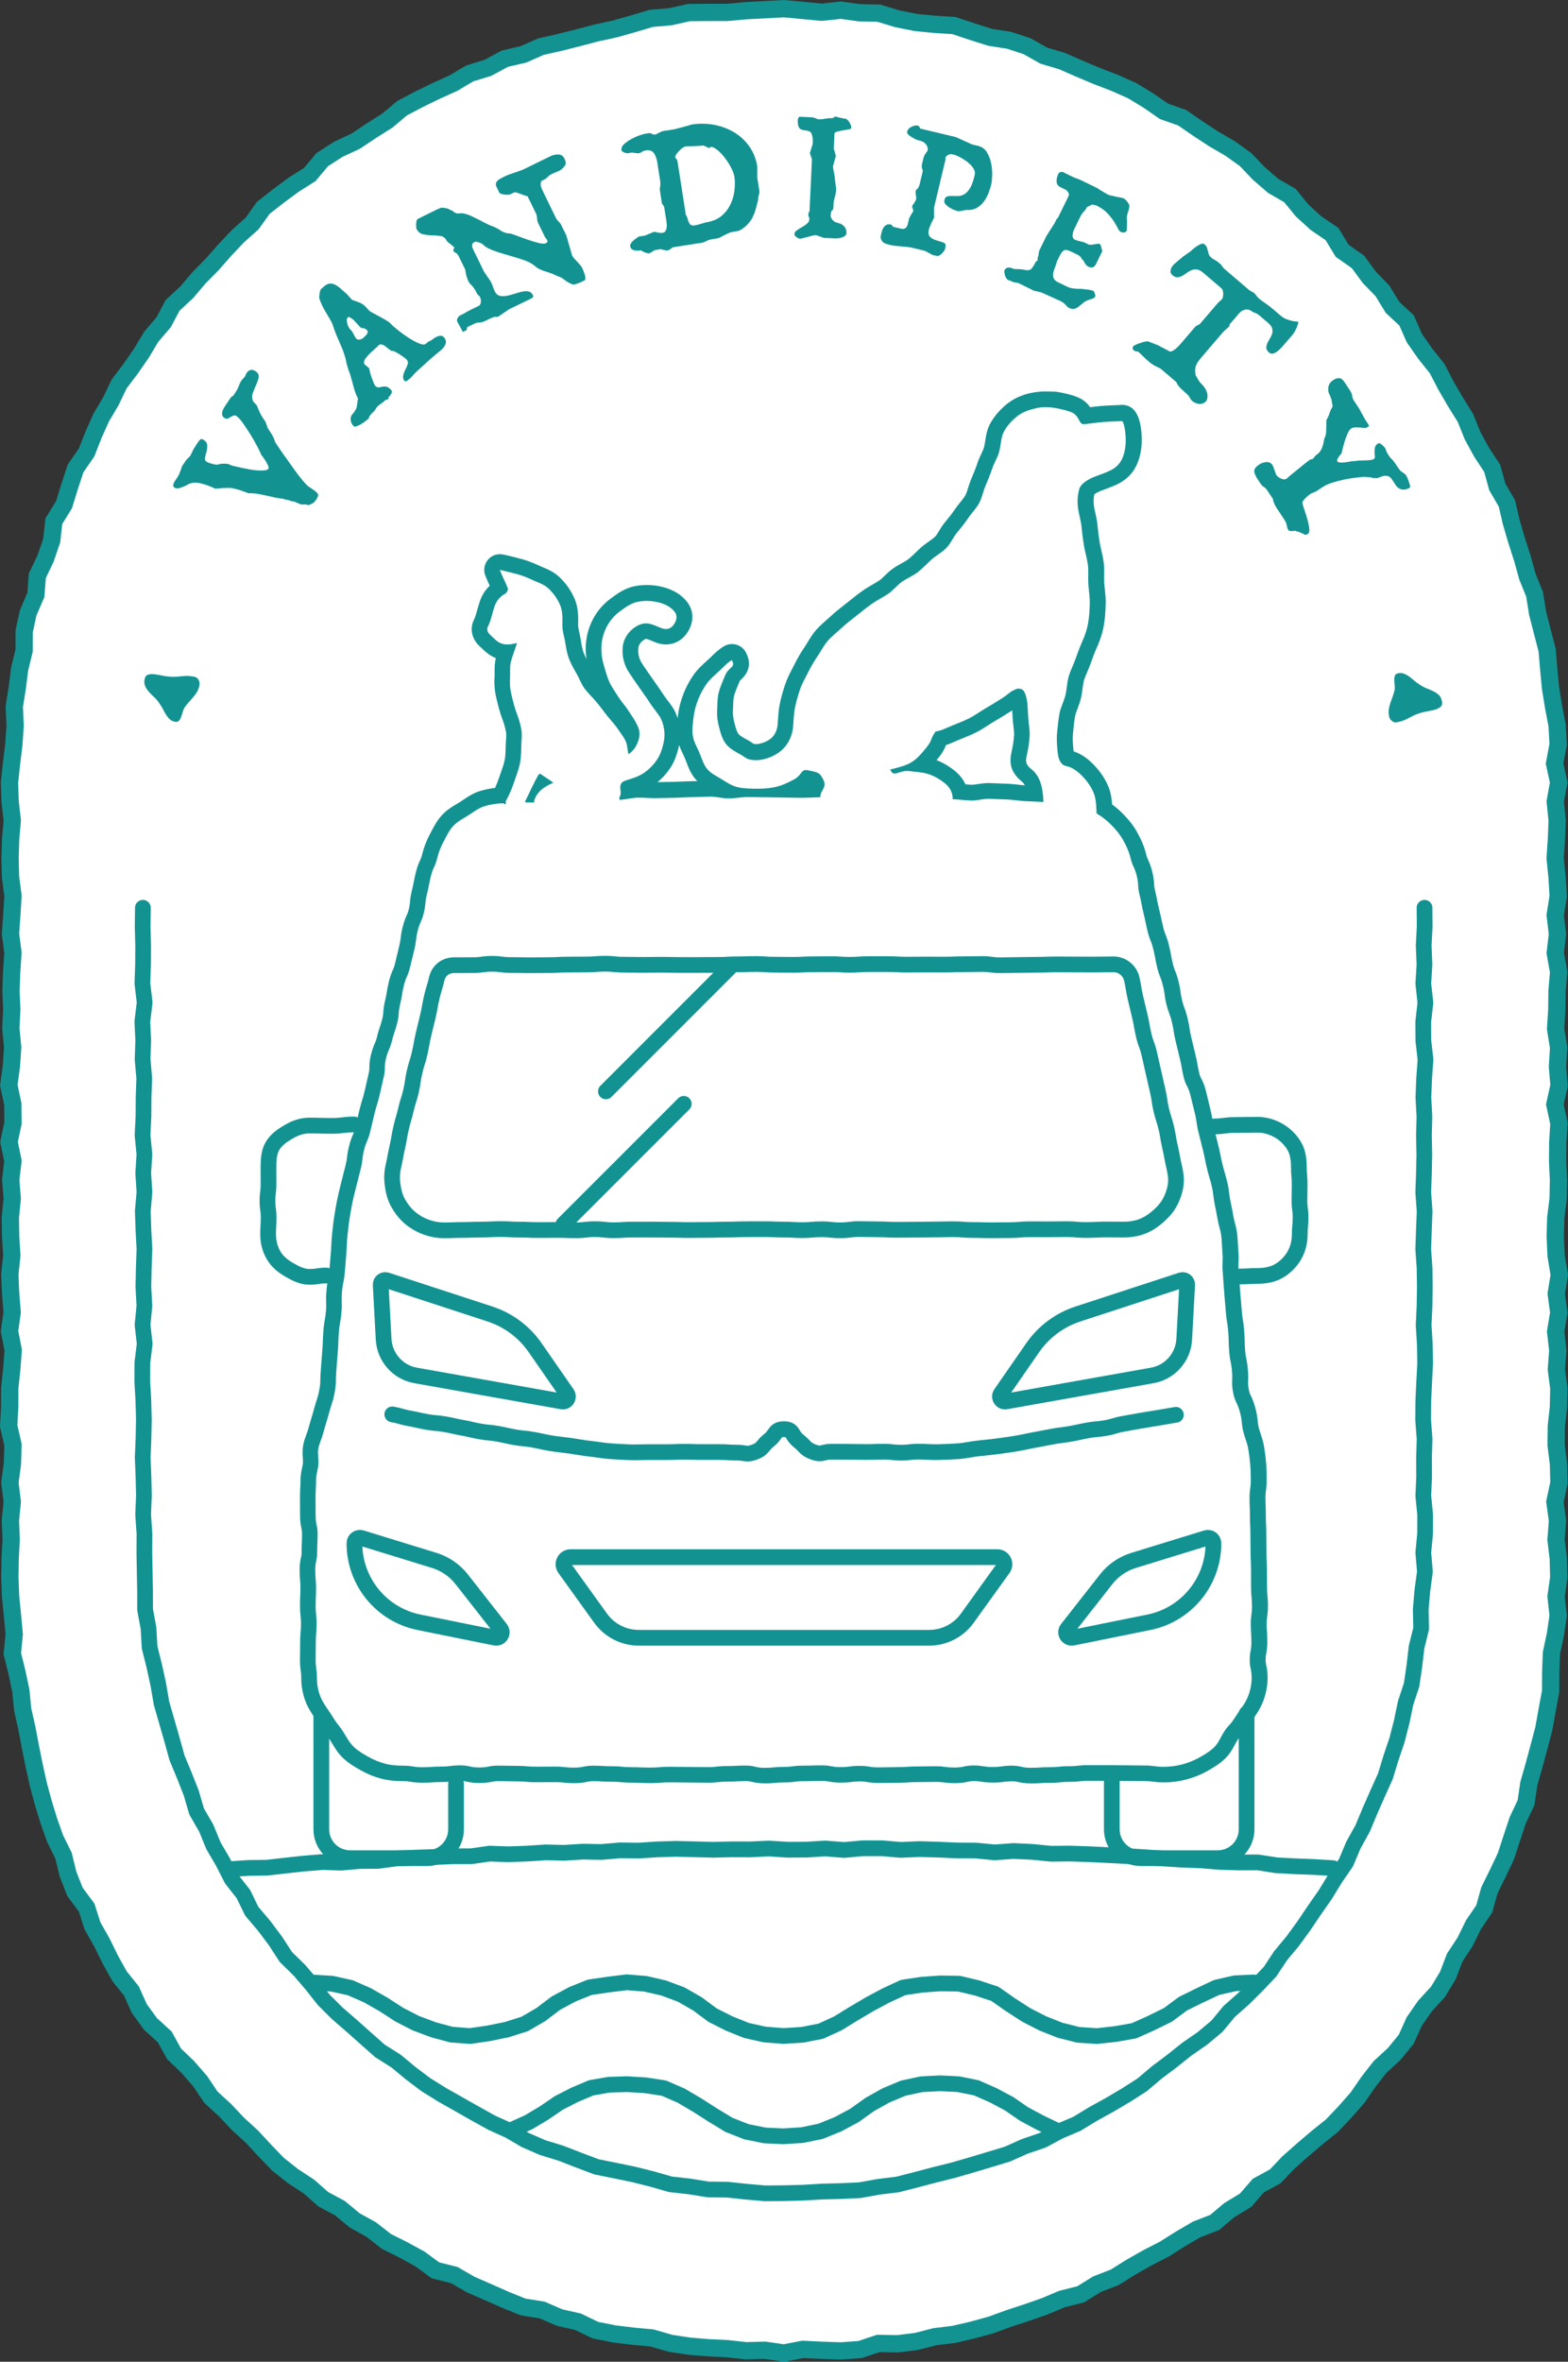 <?xml version="1.0" encoding="utf-8"?>
<!-- Generator: Adobe Illustrator 24.2.3, SVG Export Plug-In . SVG Version: 6.00 Build 0)  -->
<svg version="1.0" id="Livello_1" xmlns="http://www.w3.org/2000/svg" xmlns:xlink="http://www.w3.org/1999/xlink" x="0px" y="0px"
	 viewBox="0 0 319.55 481.06" style="enable-background:new 0 0 319.55 481.06;" xml:space="preserve">
<rect x="0" y="0" width="319.55" height="481.06" fill="#333333" stroke="none"/>
<style type="text/css">
	.st0{fill:#FFFFFF;}
	.st1{fill:none;stroke:#129392;stroke-width:3.521;stroke-miterlimit:10;}
	.st2{fill:none;stroke:#129392;stroke-width:3.204;stroke-linecap:round;stroke-linejoin:round;stroke-miterlimit:10;}
	.st3{fill:#129392;}
</style>
<g>
	<g>
		<polygon class="st0" points="2.01,321.32 2.16,325.19 2.54,329.05 2.9,332.9 2.51,336.81 3.45,340.61 4.25,344.4 4.63,348.25 
			5.48,352.02 6.2,355.81 6.96,359.6 7.79,363.38 8.8,367.12 9.93,370.82 11.22,374.48 12.94,377.96 13.87,381.76 15.29,385.37 
			17.65,388.54 18.84,392.26 20.75,395.63 22.46,399.11 24.34,402.5 26.78,405.54 28.38,409.11 30.67,412.25 33.58,414.91 
			35.46,418.33 38.28,421.03 40.81,423.94 42.98,427.18 45.84,429.79 48.49,432.6 51.34,435.21 53.97,438.05 56.67,440.85 
			59.71,443.25 62.96,445.38 65.86,447.94 69.29,449.79 72.28,452.27 75.66,454.14 78.73,456.54 82.19,458.27 85.58,460.12 
			88.73,462.44 92.57,463.4 95.93,465.34 99.47,466.88 103.01,468.45 106.6,469.9 110.47,470.52 114.04,472.06 117.81,472.92 
			121.36,474.63 125.16,475.39 129.02,475.86 132.88,476.22 136.62,477.3 140.45,477.89 144.31,478.21 148.17,478.4 152.02,478.82 
			155.9,478.72 159.76,479.28 163.62,478.54 167.5,478.73 171.38,478.86 175.25,478.58 179.01,477.33 182.92,477.4 186.76,476.93 
			190.52,475.96 194.38,475.49 198.16,474.61 201.9,473.59 205.55,472.26 209.23,471.05 212.88,469.78 216.45,468.28 220.24,467.33 
			223.57,465.26 227.18,463.86 230.47,461.8 233.83,459.89 237.26,458.13 240.53,456.07 243.86,454.12 247.54,452.69 250.52,450.18 
			253.84,448.17 256.43,445.19 259.88,443.31 262.56,440.49 265.45,437.93 268.4,435.42 271.43,432.99 274.1,430.18 276.66,427.27 
			278.87,424.06 281.25,421.02 284.13,418.37 286.58,415.37 288.2,411.78 290.4,408.61 293.05,405.72 295.06,402.41 296.46,398.75 
			298.58,395.52 300.28,392.05 302.48,388.82 303.53,385.05 305.24,381.58 306.9,378.08 308.1,374.4 309.32,370.73 310.99,367.2 
			311.56,363.33 312.62,359.62 313.63,355.88 314.62,352.13 315.3,348.32 316.01,344.51 316.03,340.6 316.17,336.73 316.98,332.93 
			317.54,329.08 317.12,325.19 317.66,321.32 317.57,317.47 317.11,313.62 317.41,309.76 316.88,305.91 317.7,302.06 317.61,298.21 
			317.13,294.36 317.17,290.5 317.6,286.65 317.68,282.8 317.18,278.94 317.47,275.09 317.03,271.23 317.67,267.38 317.15,263.53 
			317.77,259.67 317.13,255.82 316.95,251.96 317.05,248.11 317.53,244.25 317.61,240.4 317.43,236.54 317.46,232.68 317.7,228.83 
			316.87,224.97 317.72,221.11 317.4,217.26 317.64,213.4 317.02,209.55 317.27,205.69 317.31,201.84 317.64,197.98 316.95,194.13 
			317.4,190.27 316.94,186.41 317.55,182.55 317.32,178.69 316.93,174.83 317.19,170.98 317.34,167.12 316.95,163.25 317.65,159.38 
			316.81,155.53 317.54,151.63 317.33,147.76 316.6,143.94 315.98,140.11 315.62,136.26 315.29,132.39 314.31,128.64 313.35,124.89 
			312.74,121.06 311.28,117.45 310.25,113.73 309.07,110.06 307.98,106.35 307.1,102.55 305.14,99.17 304.1,95.4 301.95,92.13 
			300.1,88.74 298.65,85.14 296.61,81.86 294.67,78.52 292.88,75.08 290.46,72.05 288.25,68.89 286.65,65.27 283.78,62.6 
			281.75,59.27 279.05,56.48 276.75,53.35 273.52,51.08 271.46,47.68 268.21,45.47 265.36,42.87 262.88,39.83 259.48,37.87 
			256.55,35.35 253.85,32.51 250.7,30.25 247.34,28.3 244.11,26.18 240.92,23.98 237.2,22.67 234.01,20.46 230.7,18.45 
			227.16,16.88 223.54,15.49 219.98,13.99 216.44,12.44 212.73,11.34 209.31,9.41 205.62,8.2 201.77,7.6 198.08,6.43 194.39,5.2 
			190.48,4.96 186.63,4.58 182.84,3.82 179.09,2.68 175.21,2.61 171.37,2.08 167.47,2.49 163.62,2.13 159.76,1.77 155.9,1.98 
			152.04,2.18 148.19,2.53 144.31,2.53 140.42,2.56 136.62,3.41 132.75,3.74 129.02,4.85 125.29,5.9 121.52,6.72 117.78,7.7 
			114.03,8.65 110.24,9.5 106.69,11.07 102.89,11.95 99.46,13.81 95.74,14.95 92.39,16.94 88.86,18.53 85.38,20.23 81.95,22.04 
			78.95,24.56 75.69,26.62 72.48,28.76 68.93,30.42 65.67,32.52 63.12,35.56 59.84,37.63 56.72,39.94 53.66,42.33 51.37,45.54 
			48.48,48.11 45.83,50.92 43.28,53.82 40.57,56.57 38.07,59.52 35.19,62.18 33.35,65.64 30.83,68.59 28.84,71.91 26.64,75.09 
			24.29,78.19 22.61,81.7 20.64,85.03 19.06,88.56 17.64,92.17 15.41,95.4 14.19,99.09 13.05,102.79 10.98,106.15 10.54,110.09 
			9.3,113.74 7.61,117.28 7.31,121.19 5.75,124.8 4.93,128.58 4.92,132.51 4,136.28 3.52,140.11 2.91,143.93 3.09,147.82 
			2.82,151.67 2.35,155.52 1.94,159.38 2.06,163.24 2.5,167.09 2.17,170.94 2.05,174.8 2.15,178.65 2.65,182.5 2.41,186.35 
			2.14,190.21 2.64,194.06 2.38,197.91 2.24,201.76 2.4,205.62 2.21,209.47 2.58,213.33 2.32,217.18 1.8,221.04 2.61,224.89 
			2.65,228.75 1.84,232.6 2.64,236.46 2.19,240.31 2.49,244.17 2.11,248.02 2.17,251.88 2.41,255.74 2,259.59 2.17,263.45 
			2.48,267.31 1.94,271.16 2.69,275.01 2.4,278.87 1.99,282.73 1.98,286.58 1.77,290.44 2.65,294.3 2.53,298.16 2.02,302.02 
			2.5,305.88 2.12,309.73 2.28,313.59 2.07,317.45 		"/>
		<polygon class="st1" points="2.01,321.32 2.16,325.19 2.54,329.05 2.9,332.9 2.51,336.81 3.45,340.61 4.25,344.4 4.63,348.25 
			5.48,352.02 6.2,355.81 6.96,359.6 7.79,363.38 8.8,367.12 9.93,370.82 11.22,374.48 12.94,377.96 13.87,381.76 15.29,385.37 
			17.65,388.54 18.84,392.26 20.75,395.63 22.46,399.11 24.34,402.5 26.78,405.54 28.38,409.11 30.67,412.25 33.58,414.91 
			35.46,418.33 38.28,421.03 40.81,423.94 42.98,427.18 45.84,429.79 48.49,432.6 51.34,435.21 53.97,438.05 56.67,440.85 
			59.71,443.25 62.96,445.38 65.86,447.94 69.29,449.79 72.28,452.27 75.66,454.14 78.73,456.54 82.19,458.27 85.58,460.12 
			88.73,462.44 92.57,463.4 95.93,465.34 99.47,466.88 103.01,468.45 106.6,469.9 110.47,470.52 114.04,472.06 117.81,472.92 
			121.36,474.63 125.16,475.39 129.02,475.86 132.88,476.22 136.62,477.3 140.45,477.89 144.31,478.21 148.17,478.4 152.02,478.82 
			155.9,478.72 159.76,479.28 163.62,478.54 167.5,478.73 171.38,478.86 175.25,478.58 179.01,477.33 182.92,477.4 186.76,476.93 
			190.52,475.96 194.38,475.49 198.16,474.61 201.9,473.59 205.55,472.26 209.23,471.05 212.88,469.78 216.45,468.28 220.24,467.33 
			223.57,465.26 227.18,463.86 230.47,461.8 233.83,459.89 237.26,458.13 240.53,456.07 243.86,454.12 247.54,452.69 250.52,450.18 
			253.84,448.17 256.43,445.19 259.88,443.31 262.56,440.49 265.45,437.93 268.4,435.42 271.43,432.99 274.1,430.18 276.66,427.27 
			278.87,424.06 281.25,421.02 284.13,418.37 286.58,415.37 288.2,411.78 290.4,408.61 293.05,405.72 295.06,402.41 296.46,398.75 
			298.58,395.52 300.28,392.05 302.48,388.82 303.53,385.05 305.24,381.58 306.9,378.08 308.1,374.4 309.32,370.73 310.99,367.2 
			311.56,363.33 312.62,359.62 313.63,355.88 314.62,352.13 315.3,348.32 316.01,344.51 316.03,340.6 316.17,336.73 316.98,332.93 
			317.54,329.08 317.12,325.19 317.66,321.32 317.57,317.47 317.11,313.62 317.41,309.76 316.88,305.91 317.7,302.06 317.61,298.21 
			317.13,294.36 317.17,290.5 317.6,286.65 317.68,282.8 317.18,278.94 317.47,275.09 317.03,271.23 317.67,267.38 317.15,263.53 
			317.77,259.67 317.13,255.82 316.95,251.96 317.05,248.11 317.53,244.25 317.61,240.4 317.43,236.54 317.46,232.68 317.7,228.83 
			316.87,224.97 317.72,221.11 317.4,217.26 317.64,213.4 317.02,209.55 317.27,205.69 317.31,201.84 317.64,197.98 316.95,194.13 
			317.4,190.27 316.94,186.41 317.55,182.55 317.32,178.69 316.93,174.83 317.19,170.98 317.34,167.12 316.95,163.25 317.65,159.38 
			316.81,155.53 317.54,151.63 317.33,147.76 316.6,143.94 315.98,140.11 315.62,136.26 315.29,132.39 314.31,128.64 313.35,124.89 
			312.74,121.06 311.28,117.45 310.25,113.73 309.07,110.06 307.98,106.35 307.1,102.55 305.14,99.17 304.1,95.4 301.95,92.13 
			300.1,88.74 298.65,85.14 296.61,81.86 294.67,78.52 292.88,75.08 290.46,72.05 288.25,68.89 286.65,65.27 283.78,62.6 
			281.75,59.27 279.05,56.48 276.75,53.35 273.52,51.08 271.46,47.68 268.21,45.47 265.36,42.87 262.88,39.83 259.48,37.87 
			256.55,35.35 253.85,32.51 250.7,30.25 247.34,28.3 244.11,26.18 240.92,23.98 237.2,22.67 234.01,20.46 230.7,18.45 
			227.16,16.88 223.54,15.49 219.98,13.99 216.44,12.44 212.73,11.34 209.31,9.41 205.62,8.2 201.77,7.6 198.08,6.43 194.39,5.2 
			190.48,4.96 186.63,4.58 182.84,3.82 179.09,2.68 175.21,2.61 171.37,2.08 167.47,2.49 163.62,2.13 159.76,1.77 155.9,1.98 
			152.04,2.18 148.19,2.53 144.31,2.53 140.42,2.56 136.62,3.41 132.75,3.74 129.02,4.85 125.29,5.9 121.52,6.72 117.78,7.7 
			114.03,8.65 110.24,9.5 106.69,11.07 102.89,11.95 99.46,13.81 95.74,14.95 92.39,16.94 88.86,18.53 85.38,20.23 81.95,22.04 
			78.95,24.56 75.69,26.62 72.48,28.76 68.93,30.42 65.67,32.52 63.12,35.56 59.84,37.63 56.72,39.94 53.66,42.33 51.37,45.54 
			48.48,48.11 45.83,50.92 43.28,53.82 40.57,56.57 38.07,59.52 35.19,62.18 33.35,65.64 30.83,68.59 28.84,71.91 26.64,75.09 
			24.29,78.19 22.61,81.7 20.64,85.03 19.06,88.56 17.64,92.17 15.41,95.4 14.19,99.09 13.05,102.79 10.98,106.15 10.54,110.09 
			9.3,113.74 7.61,117.28 7.31,121.19 5.75,124.8 4.93,128.58 4.92,132.51 4,136.28 3.52,140.11 2.91,143.93 3.09,147.82 
			2.82,151.67 2.35,155.52 1.94,159.38 2.06,163.24 2.5,167.09 2.17,170.94 2.05,174.8 2.15,178.65 2.65,182.5 2.41,186.35 
			2.14,190.21 2.64,194.06 2.38,197.91 2.24,201.76 2.4,205.62 2.21,209.47 2.58,213.33 2.32,217.18 1.8,221.04 2.61,224.89 
			2.65,228.75 1.84,232.6 2.64,236.46 2.19,240.31 2.49,244.17 2.11,248.02 2.17,251.88 2.41,255.74 2,259.59 2.17,263.45 
			2.48,267.31 1.94,271.16 2.69,275.01 2.4,278.87 1.99,282.73 1.98,286.58 1.77,290.44 2.65,294.3 2.53,298.16 2.02,302.02 
			2.5,305.88 2.12,309.73 2.28,313.59 2.07,317.45 		"/>
	</g>
	<g>
		<polyline class="st2" points="29.12,184.9 29.07,188.76 29.17,192.62 29.15,196.48 29.02,200.34 29.48,204.2 29.01,208.06 
			29.19,211.92 29.06,215.78 29.4,219.65 29.26,223.51 29.24,227.37 29.05,231.23 29.43,235.1 29.19,238.96 29.44,242.82 
			29.1,246.68 29.23,250.55 29.44,254.41 29.3,258.28 29.22,262.14 29.43,266 29.05,269.86 29.49,273.72 29.01,277.59 29,281.45 
			29.22,285.31 29.32,289.18 29.24,293.05 29.08,296.91 29.24,300.78 29.33,304.64 29.17,308.51 29.44,312.38 29.42,316.25 
			29.49,320.12 29.56,323.98 29.57,327.86 30.27,331.68 30.49,335.56 31.43,339.32 32.26,343.1 32.91,346.91 33.98,350.63 
			35.05,354.35 36.08,358.07 37.57,361.65 38.98,365.24 40.07,368.98 42.02,372.35 43.49,375.94 45.44,379.28 47.2,382.74 
			49.6,385.8 51.31,389.31 53.83,392.27 56.14,395.36 58.26,398.62 61.04,401.34 63.55,404.28 65.96,407.33 68.7,410.06 
			71.63,412.6 74.52,415.17 77.42,417.74 80.71,419.82 83.69,422.29 86.78,424.62 90.07,426.67 93.43,428.57 96.8,430.48 
			100.18,432.36 103.7,433.95 107.06,435.91 110.61,437.45 114.32,438.59 117.93,439.99 121.56,441.36 125.37,442.13 129.15,442.91 
			132.9,443.85 136.63,444.92 140.49,445.35 144.31,445.97 148.19,446.01 152.03,446.42 155.89,446.76 159.76,446.73 163.63,446.63 
			167.49,446.4 171.36,446.3 175.23,446.12 179.05,445.43 182.9,444.96 186.66,444 190.4,443.01 194.15,442.08 197.87,441.01 
			201.57,439.9 205.28,438.78 208.82,437.2 212.49,435.95 215.91,434.11 219.48,432.59 222.79,430.58 226.18,428.71 229.51,426.74 
			232.78,424.65 235.74,422.14 238.83,419.82 241.85,417.41 245.04,415.2 248.01,412.72 250.5,409.71 253.4,407.15 256.15,404.43 
			258.82,401.62 260.97,398.37 263.44,395.4 265.72,392.27 267.88,389.07 270.09,385.9 272.11,382.6 274.31,379.4 275.82,375.82 
			277.7,372.43 279.19,368.86 280.75,365.32 282.34,361.79 283.47,358.08 284.71,354.41 285.67,350.66 286.46,346.87 287.68,343.18 
			288.24,339.35 288.69,335.5 289.62,331.73 289.54,327.83 289.87,323.98 290.39,320.13 290.06,316.25 290.43,312.39 290.44,308.53 
			290.06,304.67 290.23,300.81 290.21,296.95 290.32,293.09 290.03,289.23 290.06,285.37 290.24,281.5 290.44,277.64 290.37,273.78 
			290.13,269.92 290.31,266.06 290.37,262.19 290.32,258.33 290.05,254.47 290.18,250.6 290.33,246.74 290.05,242.88 290.19,239.01 
			290.27,235.15 290.19,231.29 290.29,227.43 290.08,223.56 290.23,219.7 290.51,215.84 290.07,211.97 290.05,208.11 290.49,204.24 
			290.06,200.37 290.3,196.51 290.14,192.64 290.34,188.77 290.31,184.9 		"/>
	</g>
	<g>
		<polyline class="st2" points="63.87,403.83 67.69,404.06 71.41,404.89 74.89,406.42 78.18,408.3 81.38,410.37 84.77,412.11 
			88.32,413.44 91.99,414.43 95.81,414.72 99.59,414.17 103.3,413.41 106.93,412.26 110.23,410.34 113.27,408.03 116.64,406.22 
			120.18,404.79 123.95,404.24 127.74,403.77 131.55,404.08 135.27,404.94 138.83,406.27 142.14,408.17 145.2,410.45 148.61,412.17 
			152.14,413.59 155.86,414.41 159.67,414.71 163.5,414.47 167.26,413.74 170.74,412.15 173.97,410.16 177.26,408.22 180.61,406.43 
			184.06,404.84 187.82,404.27 191.61,404 195.43,404.05 199.14,404.93 202.77,406.13 205.91,408.33 209.11,410.4 212.5,412.14 
			216.03,413.54 219.72,414.47 223.55,414.73 227.35,414.31 231.11,413.65 234.59,412.09 238.01,410.41 241.08,408.13 
			244.49,406.45 247.93,404.83 251.66,403.98 255.48,403.8 		"/>
	</g>
	<g>
		<polyline class="st2" points="104.41,433.78 107.73,432.27 110.87,430.4 113.89,428.34 117.14,426.68 120.5,425.26 124.09,424.64 
			127.74,424.52 131.53,424.75 135.3,425.33 138.8,426.85 142.08,428.78 145.29,430.83 148.55,432.81 152.11,434.21 155.86,434.97 
			159.67,435.14 163.48,434.9 167.22,434.13 170.75,432.7 174.12,430.9 177.22,428.68 180.54,426.82 184.06,425.34 187.79,424.54 
			191.61,424.34 195.33,424.53 198.98,425.27 202.37,426.76 205.64,428.5 208.69,430.6 211.96,432.35 215.3,433.95 		"/>
	</g>
	<g>
		<polyline class="st2" points="271.62,380.52 267.8,380.29 263.97,380.14 260.14,379.94 256.34,379.35 252.5,379.36 248.66,379.26 
			244.84,378.94 241.01,378.8 237.18,378.56 233.36,378.31 229.53,378.06 225.71,377.86 221.88,377.68 218.05,377.55 214.21,377.59 
			210.39,377.21 206.56,377.03 202.71,377.31 198.88,376.94 195.05,376.92 191.22,376.75 187.38,376.64 183.54,376.8 179.71,376.47 
			175.87,376.47 172.03,376.82 168.19,376.52 164.35,376.75 160.5,376.77 156.7,376.53 152.91,376.7 149.11,376.69 145.32,376.78 
			141.52,376.68 137.73,376.59 133.93,376.7 130.14,376.95 126.35,376.9 122.56,377.23 118.77,377.16 114.98,377.4 111.18,377.31 
			107.39,377.56 103.59,377.7 99.79,377.56 96.02,378.1 92.22,378.1 88.44,378.26 84.65,378.38 80.86,378.53 77.09,379.04 
			73.29,379.07 69.51,379.4 65.71,379.28 61.93,379.59 58.16,380 54.4,380.43 50.6,380.48 46.84,380.73 		"/>
	</g>
	<g>
		<path class="st2" d="M115.55,283.87l-6.49-9.36c-2.24-3.24-5.49-5.65-9.23-6.87l-21.04-6.87c-0.62-0.2-1.24,0.28-1.21,0.92
			l0.6,11.1c0.2,3.67,2.9,6.73,6.52,7.37l29.82,5.3C115.43,285.63,116.07,284.62,115.55,283.87z"/>
		<path class="st2" d="M73.68,313.28l14.82,4.56c2.21,0.68,4.15,2.01,5.58,3.83l7.93,10.11c0.65,0.82-0.08,2.01-1.11,1.8
			l-15.52-3.14c-7.65-1.55-13.15-8.27-13.15-16.08l0,0C72.22,313.59,72.96,313.05,73.68,313.28z"/>
		<path class="st2" d="M92.94,363.32v9.29c0,3.25-2.63,5.88-5.88,5.88H71.36c-3.25,0-5.88-2.63-5.88-5.88v-23.45"/>
		<path class="st2" d="M203.97,283.87l6.49-9.36c2.24-3.24,5.49-5.65,9.23-6.87l21.04-6.87c0.62-0.2,1.24,0.28,1.21,0.92l-0.6,11.1
			c-0.2,3.67-2.9,6.73-6.52,7.37l-29.82,5.3C204.1,285.63,203.45,284.62,203.97,283.87z"/>
		<g>
			<path class="st2" d="M239.64,288.18c-1.79,0.32-1.79,0.29-3.58,0.61c-1.79,0.32-1.8,0.27-3.59,0.59
				c-1.79,0.32-1.79,0.32-3.58,0.64c-1.79,0.32-1.75,0.53-3.54,0.85c-1.79,0.32-1.82,0.15-3.61,0.47c-1.79,0.32-1.77,0.39-3.56,0.71
				c-1.79,0.32-1.81,0.22-3.59,0.54c-1.79,0.32-1.78,0.36-3.58,0.68c-1.79,0.32-1.78,0.38-3.57,0.7c-1.34,0.24-2.68,0.41-4.02,0.6
				c-1.34,0.19-2.69,0.3-4.04,0.45c-1.35,0.14-2.68,0.48-4.03,0.57c-1.35,0.1-2.71,0.15-4.07,0.19c-1.35,0.05-2.71-0.1-4.07-0.1
				c-1.78,0-1.78,0.21-3.56,0.21c-1.78,0-1.78-0.2-3.56-0.2c-1.78,0-1.78,0.07-3.56,0.07c-1.78,0-1.78-0.04-3.56-0.04
				c-1.79,0-1.79-0.02-3.57-0.02c-1.79,0-1.9,0.7-3.58,0.09c-1.81-0.66-1.59-1.12-3.1-2.32c-1.51-1.2-1.01-2.36-2.94-2.36
				s-1.53,1.03-3.04,2.23c-1.51,1.2-1.18,1.79-3,2.45c-1.67,0.61-1.79,0.09-3.57,0.09c-1.78,0-1.78-0.11-3.56-0.11
				c-1.78,0-1.78,0-3.56,0c-1.78,0-1.78-0.06-3.56-0.06c-1.79,0-1.79,0.07-3.57,0.07c-1.79,0-1.79,0-3.57,0
				c-1.36,0-2.72,0.08-4.07,0.03c-1.36-0.05-2.71-0.13-4.07-0.23c-1.35-0.1-2.69-0.36-4.04-0.5c-1.35-0.14-2.68-0.41-4.02-0.6
				c-1.34-0.19-2.7-0.3-4.03-0.53c-1.79-0.32-1.78-0.39-3.56-0.71c-1.79-0.32-1.82-0.16-3.61-0.48c-1.79-0.32-1.77-0.4-3.56-0.72
				c-1.79-0.32-1.82-0.16-3.6-0.48c-1.79-0.32-1.77-0.42-3.56-0.74c-1.79-0.32-1.77-0.41-3.56-0.72c-1.79-0.32-1.82-0.14-3.61-0.46
				c-1.79-0.32-1.78-0.4-3.57-0.72c-1.79-0.32-1.76-0.51-3.55-0.83"/>
		</g>
		<path class="st2" d="M203.24,317.17c1.19,0,1.88,1.34,1.18,2.31l-7.29,10.13c-1.8,2.51-4.7,3.99-7.79,3.99h-59.15
			c-3.09,0-5.99-1.49-7.79-3.99l-7.29-10.13c-0.69-0.96-0.01-2.31,1.18-2.31H203.24z"/>
		<path class="st2" d="M245.84,313.28l-14.82,4.56c-2.21,0.68-4.15,2.01-5.58,3.83l-7.93,10.11c-0.65,0.82,0.08,2.01,1.11,1.8
			l15.52-3.14c7.65-1.55,13.15-8.27,13.15-16.08l0,0C247.3,313.59,246.57,313.05,245.84,313.28z"/>
		<g>
			<path class="st2" d="M228.99,250.45c1.33,0,2.58-0.19,3.74-0.63c1.21-0.46,2.27-1.16,3.22-2c0.96-0.84,1.85-1.77,2.45-2.9
				c0.6-1.11,1.03-2.34,1.21-3.63c0.16-1.23-0.06-2.49-0.36-3.78c-0.44-1.9-0.35-1.92-0.79-3.82c-0.44-1.9-0.32-1.93-0.75-3.84
				c-0.44-1.9-0.61-1.87-1.05-3.77c-0.44-1.9-0.28-1.94-0.72-3.85c-0.44-1.9-0.43-1.91-0.87-3.81c-0.44-1.9-0.42-1.91-0.86-3.81
				c-0.44-1.9-0.69-1.85-1.13-3.75c-0.44-1.9-0.34-1.93-0.78-3.83c-0.44-1.91-0.47-1.9-0.91-3.81c-0.44-1.91-0.31-1.94-0.75-3.85
				c-0.39-1.7-1.96-2.94-3.7-2.94c-1.92,0-1.92,0.04-3.84,0.04c-1.92,0-1.92-0.01-3.84-0.01c-1.92,0-1.92-0.02-3.83-0.02
				c-1.92,0-1.92,0.07-3.83,0.07c-1.92,0-1.92,0.05-3.84,0.05c-1.92,0-1.92,0.05-3.84,0.05c-1.92,0-1.92-0.25-3.84-0.25
				c-1.92,0-1.92,0.05-3.84,0.05c-1.92,0-1.92,0.07-3.84,0.07c-1.92,0-1.92-0.01-3.84-0.01c-1.92,0-1.92,0.02-3.84,0.02
				c-1.92,0-1.92-0.11-3.84-0.11c-1.92,0-1.92,0-3.84,0c-1.92,0-1.92,0.14-3.84,0.14c-1.92,0-1.92-0.13-3.84-0.13
				c-1.92,0-1.92,0.03-3.84,0.03c-1.92,0-1.92,0.11-3.84,0.11c-1.92,0-1.92-0.03-3.84-0.03c-1.92,0-1.92-0.14-3.84-0.14
				c-1.92,0-1.92,0.07-3.84,0.07c-1.92,0-1.92,0.11-3.84,0.11c-1.92,0-1.92,0.02-3.83,0.02c-1.92,0-1.92,0-3.84,0
				c-1.92,0-1.92-0.05-3.84-0.05c-1.92,0-1.92,0.03-3.84,0.03c-1.92,0-1.92-0.04-3.84-0.04c-1.92,0-1.92-0.2-3.84-0.2
				c-1.92,0-1.92,0.16-3.84,0.16s-1.92,0.02-3.84,0.02c-1.92,0-1.92,0.11-3.84,0.11c-1.92,0-1.92,0.02-3.84,0.02
				c-1.92,0-1.92-0.04-3.84-0.04c-1.92,0-1.92-0.25-3.84-0.25c-1.92,0-1.92,0.27-3.85,0.27c-1.92,0-1.92,0.01-3.85,0.01
				c-1.74,0-3.15,1.08-3.54,2.78c-0.44,1.9-0.58,1.87-1.02,3.77c-0.44,1.9-0.34,1.93-0.78,3.83c-0.44,1.9-0.48,1.89-0.92,3.8
				c-0.44,1.9-0.34,1.93-0.78,3.83c-0.44,1.9-0.59,1.87-1.03,3.77c-0.44,1.9-0.27,1.94-0.71,3.85c-0.44,1.9-0.6,1.87-1.04,3.77
				c-0.44,1.9-0.55,1.88-0.99,3.78c-0.44,1.91-0.32,1.93-0.76,3.84s-0.35,1.93-0.79,3.84c-0.3,1.29-0.36,2.55-0.19,3.78
				c0.17,1.29,0.46,2.55,1.06,3.66c0.61,1.13,1.4,2.19,2.36,3.03c0.95,0.83,2.09,1.52,3.3,1.97c1.16,0.44,2.46,0.71,3.79,0.71
				c1.92,0,1.92-0.08,3.84-0.08c1.92,0,1.92-0.08,3.84-0.08c1.92,0,1.92-0.1,3.84-0.1c1.92,0,1.92,0.11,3.84,0.11
				c1.92,0,1.92,0.09,3.84,0.09c1.92,0,1.92-0.02,3.84-0.02c1.92,0,1.92,0.07,3.85,0.07c1.92,0,1.92-0.23,3.84-0.23
				c1.92,0,1.92,0.22,3.84,0.22c1.92,0,1.92-0.14,3.84-0.14c1.92,0,1.92,0,3.85,0c1.92,0,1.92,0.04,3.84,0.04
				c1.92,0,1.92,0.06,3.84,0.06c1.92,0,1.92-0.03,3.85-0.03c1.92,0,1.92-0.07,3.84-0.07c1.92,0,1.92-0.07,3.85-0.07
				c1.92,0,1.92-0.01,3.85-0.01c1.92,0,1.92,0.08,3.85,0.08c1.92,0,1.92,0.12,3.85,0.12c1.92,0,1.92-0.18,3.85-0.18
				c1.92,0,1.92,0.21,3.85,0.21c1.92,0,1.92-0.25,3.85-0.25c1.92,0,1.92,0.05,3.84,0.05c1.92,0,1.92,0.1,3.85,0.1
				c1.92,0,1.92-0.03,3.84-0.03c1.92,0,1.92-0.04,3.85-0.04c1.92,0,1.92-0.05,3.85-0.05c1.92,0,1.92,0.16,3.85,0.16
				c1.92,0,1.92,0.06,3.85,0.06c1.92,0,1.92-0.03,3.85-0.03c1.92,0,1.92-0.18,3.85-0.18c1.92,0,1.92,0.01,3.85,0.01
				c1.92,0,1.92-0.03,3.85-0.03c1.92,0,1.92,0.17,3.85,0.17c1.93,0,1.93-0.08,3.85-0.11C227.06,250.43,227.06,250.45,228.99,250.45z
				"/>
		</g>
		<path class="st2" d="M226.58,362.81v9.8c0,3.25,2.63,5.88,5.88,5.88h15.71c3.25,0,5.88-2.63,5.88-5.88v-23.57"/>
		<path class="st2" d="M72.3,291.56"/>
		<g>
			<path class="st2" d="M247.19,229.45c2.27,0,2.27-0.3,4.55-0.3s2.27-0.05,4.55-0.05c1.56,0,3.06,0.48,4.32,1.21
				c1.3,0.75,2.42,1.86,3.17,3.15c0.73,1.26,0.92,2.76,0.92,4.32c0,1.7,0.16,1.7,0.16,3.41c0,1.7-0.04,1.7-0.04,3.41
				c0,1.71,0.23,1.71,0.23,3.41c0,1.71-0.17,1.71-0.17,3.41c0,1.56-0.38,3.06-1.11,4.31c-0.75,1.3-1.86,2.41-3.16,3.16
				c-1.26,0.73-2.76,1-4.32,1c-1.72,0-1.72,0.11-3.44,0.11"/>
		</g>
		<g>
			<path class="st2" d="M72.16,229.04c-2.27,0-2.27,0.29-4.55,0.29c-2.27,0-2.27-0.07-4.55-0.07c-1.56,0-2.94,0.52-4.2,1.25
				c-1.3,0.75-2.58,1.63-3.33,2.92c-0.73,1.26-0.82,2.79-0.82,4.35c0,1.7,0.01,1.7,0.01,3.41c0,1.7-0.21,1.7-0.21,3.41
				c0,1.71,0.23,1.71,0.23,3.41c0,1.71-0.1,1.71-0.1,3.41c0,1.56,0.37,2.97,1.09,4.23c0.75,1.3,1.87,2.22,3.17,2.97
				c1.26,0.73,2.6,1.46,4.16,1.46c1.72,0,1.72-0.27,3.44-0.27"/>
		</g>
		<line class="st2" x1="139.35" y1="224.84" x2="114.82" y2="249.36"/>
		<line class="st2" x1="148.63" y1="197.15" x2="123.48" y2="222.3"/>
		<g>
			<path class="st3" d="M213.11,82.93c0.52,0,1.03,0.04,1.51,0.11c1.82,0.27,3.36,0.74,3.87,0.99c1.58,0.79,1.32,2.37,2.37,2.37
				c0.52,0,2.18-0.29,3.85-0.43c1.74-0.15,3.48-0.14,3.88-0.21c0.01,0,0.01,0,0.02,0c0.35,0,0.72,1.57,0.8,3.41
				c0.05,1.12-0.06,2.32-0.42,3.47c-0.36,1.15-0.95,2.07-1.95,2.75c-0.97,0.66-2.44,1.13-3.84,1.66c-1.67,0.64-2.95,1.57-3.23,2.5
				c-0.29,0.94-0.49,2.33-0.28,3.9c0.16,1.27,0.61,2.62,0.73,3.91c0.07,0.73,0.21,2.11,0.5,3.88c0.19,1.15,0.61,2.44,0.79,3.85
				c0.16,1.24,0,2.59,0.09,3.94c0.09,1.3,0.32,2.61,0.29,3.92c-0.03,1.34-0.11,2.67-0.33,3.92c-0.23,1.35-0.67,2.62-1.18,3.75
				c-0.44,0.97-0.91,2.2-1.39,3.58c-0.39,1.14-1.02,2.31-1.4,3.61c-0.35,1.21-0.36,2.56-0.67,3.82c-0.31,1.26-0.97,2.45-1.2,3.69
				c-0.25,1.33-0.35,2.65-0.48,3.84c-0.15,1.44-0.01,2.77,0.08,3.86c0.15,1.77,0.7,2.78,1.73,3c1.37,0.29,2.49,1.19,3.42,2.17
				c0.92,0.97,1.74,2.13,2.24,3.39c0.52,1.33,0.51,2.88,0.56,4.1c1.13,0.66,2.18,1.51,3.1,2.44c0.91,0.93,1.71,1.9,2.35,3.05
				c0.63,1.12,1.16,2.28,1.47,3.58c0.46,1.86,0.81,1.78,1.27,3.64c0.46,1.86,0.11,1.95,0.56,3.81c0.46,1.86,0.36,1.89,0.81,3.75
				c0.46,1.86,0.39,1.88,0.84,3.74c0.46,1.86,0.71,1.8,1.17,3.66c0.46,1.86,0.34,1.89,0.79,3.75c0.46,1.86,0.71,1.8,1.17,3.66
				c0.46,1.86,0.25,1.91,0.7,3.77c0.46,1.86,0.67,1.81,1.13,3.67c0.46,1.86,0.28,1.9,0.73,3.76c0.46,1.86,0.44,1.86,0.9,3.72
				c0.45,1.86,0.32,1.89,0.77,3.75c0.46,1.86,0.91,1.75,1.36,3.61c0.45,1.86,0.45,1.86,0.91,3.72c0.46,1.86,0.27,1.91,0.72,3.77
				c0.46,1.86,0.47,1.86,0.93,3.72c0.46,1.86,0.37,1.88,0.82,3.74c0.46,1.86,0.55,1.84,1,3.7c0.27,1.1,0.31,2.24,0.53,3.35
				c0.22,1.11,0.46,2.21,0.64,3.32s0.6,2.2,0.74,3.32c0.14,1.12,0.14,2.26,0.24,3.38c0.16,2.03-0.1,2.05,0.07,4.08
				c0.16,2.03,0.13,2.03,0.29,4.07c0.16,2.03,0.18,2.03,0.34,4.05c0.16,2.03,0.33,2.01,0.49,4.04c0.16,2.03,0.03,2.04,0.2,4.06
				c0.16,2.03,0.41,2.01,0.57,4.04c0.16,2.03-0.17,2.07,0.19,4.07c0.38,2.16,0.85,2.05,1.42,4.16c0.57,2.11,0.21,2.21,0.78,4.33
				c0.28,1.04,0.72,2.03,0.9,3.09c0.19,1.06,0.32,2.12,0.41,3.19c0.09,1.07,0.12,2.14,0.12,3.22c0,1.84-0.25,1.84-0.25,3.67
				s0.08,1.84,0.08,3.67c0,1.83,0.09,1.83,0.09,3.67c0,1.83,0.04,1.83,0.04,3.66c0,1.83,0.09,1.83,0.09,3.66
				c0,1.83,0.01,1.83,0.01,3.67c0,1.83,0.19,1.83,0.19,3.67s-0.25,1.83-0.25,3.66c0,1.83,0.13,1.83,0.13,3.66
				c0,1.83-0.34,1.83-0.34,3.66c0,1.83,0.39,1.83,0.39,3.66c0,1.81-0.52,3.71-1.49,5.25c-0.95,1.52-1.06,1.45-2.01,2.97
				c-0.95,1.52-1.24,1.34-2.19,2.86c-0.66,1.06-1.12,2.28-2.01,3.11c-0.9,0.85-2,1.5-3.07,2.09c-1.07,0.59-2.24,1.05-3.44,1.36
				c-1.18,0.3-2.42,0.47-3.67,0.47c-1.94,0-1.94-0.26-3.88-0.26s-1.94-0.04-3.88-0.04c-1.94,0-1.94-0.03-3.88-0.03
				c-1.94,0-1.94,0-3.88,0c-1.94,0-1.94,0.21-3.88,0.21c-1.94,0-1.94,0.2-3.88,0.2c-1.94,0-1.94,0.12-3.88,0.12
				c-1.94,0-1.94-0.43-3.88-0.43c-1.94,0-1.94,0.27-3.88,0.27c-1.94,0-1.94-0.31-3.87-0.31c-1.94,0-1.94,0.42-3.88,0.42
				c-1.94,0-1.94-0.26-3.87-0.26c-1.94,0-1.94,0.04-3.87,0.04c-1.93,0-1.93,0.14-3.87,0.14c-1.94,0-1.94,0.05-3.87,0.05
				c-1.94,0-1.94-0.31-3.87-0.31c-1.94,0-1.94,0.25-3.88,0.25c-1.94,0-1.94-0.35-3.87-0.35c-1.94,0-1.94,0.06-3.87,0.06
				c-1.94,0-1.94,0.25-3.87,0.25c-1.94,0-1.94,0.19-3.88,0.19s-1.94-0.46-3.88-0.46c-1.94,0-1.94,0.1-3.88,0.1
				c-1.94,0-1.94,0.22-3.88,0.22c-1.94,0-1.94-0.04-3.88-0.04c-1.94,0-1.94-0.04-3.88-0.04c-1.94,0-1.94,0.17-3.88,0.17
				c-1.94,0-1.94-0.08-3.88-0.08c-1.94,0-1.94-0.19-3.88-0.19c-1.94,0-1.94-0.12-3.87-0.12c-1.94,0-1.94,0.4-3.88,0.4
				c-1.94,0-1.94-0.21-3.87-0.21c-1.94,0-1.94,0.02-3.87,0.02c-1.93,0-1.93-0.17-3.87-0.17c-1.94,0-1.94-0.05-3.87-0.05
				s-1.94,0.38-3.87,0.38c-1.94,0-1.94-0.43-3.88-0.43c-1.94,0-1.94,0.24-3.87,0.24c-1.94,0-1.94,0.14-3.87,0.14
				c-1.94,0-1.94-0.32-3.87-0.32c-1.25,0-2.45-0.08-3.63-0.39c-1.2-0.31-2.31-0.77-3.39-1.37c-1.07-0.59-2.14-1.2-3.04-2.05
				c-0.88-0.84-1.45-1.93-2.11-2.99c-0.95-1.52-1.12-1.41-2.07-2.93c-0.95-1.52-1.01-1.48-1.96-3c-0.96-1.54-1.39-3.32-1.39-5.13
				c0-1.84-0.26-1.84-0.26-3.67s0.03-1.84,0.03-3.67c0-1.83,0.17-1.83,0.17-3.67c0-1.83-0.2-1.83-0.2-3.66
				c0-1.83,0.08-1.83,0.08-3.66c0-1.83-0.16-1.83-0.16-3.67c0-1.83,0.39-1.83,0.39-3.66c0-1.83,0.09-1.83,0.09-3.67
				c0-1.83-0.4-1.83-0.4-3.66c0-1.83-0.02-1.83-0.02-3.66c0-1.83,0.1-1.83,0.1-3.66c0-1.07,0.38-2.12,0.48-3.19
				c0.09-1.07-0.2-2.19-0.01-3.24c0.19-1.05,0.7-2.04,0.98-3.08c0.57-2.11,0.64-2.1,1.21-4.21c0.57-2.11,0.77-2.09,1.15-4.24
				c0.36-2.01,0.15-2.05,0.31-4.08c0.16-2.03,0.15-2.03,0.31-4.06c0.16-2.03,0.07-2.04,0.23-4.06c0.16-2.03,0.36-2.01,0.52-4.04
				c0.16-2.03-0.06-2.05,0.1-4.07c0.16-2.03,0.42-2.01,0.58-4.03c0.16-2.03,0.17-2.03,0.33-4.05c0.09-1.13,0.08-2.25,0.21-3.37
				c0.14-1.12,0.22-2.24,0.4-3.36s0.36-2.23,0.59-3.33c0.22-1.11,0.51-2.2,0.78-3.29c0.46-1.86,0.48-1.86,0.94-3.72
				c0.46-1.86,0.22-1.92,0.67-3.79c0.46-1.86,0.77-1.78,1.23-3.65c0.46-1.86,0.43-1.87,0.89-3.73c0.46-1.86,0.56-1.83,1.02-3.7
				c0.46-1.86,0.4-1.87,0.86-3.74c0.46-1.86,0.02-1.97,0.47-3.83c0.46-1.86,0.77-1.78,1.23-3.64c0.46-1.86,0.62-1.82,1.08-3.68
				c0.46-1.86,0.13-1.94,0.59-3.8c0.46-1.86,0.29-1.9,0.75-3.76c0.45-1.86,0.79-1.78,1.24-3.64c0.46-1.86,0.44-1.86,0.9-3.72
				c0.45-1.86,0.22-1.92,0.67-3.77c0.46-1.86,0.8-1.78,1.25-3.64c0.46-1.86,0.17-1.93,0.63-3.79c0.46-1.86,0.37-1.88,0.82-3.74
				c0.46-1.86,0.83-1.77,1.28-3.63c0.3-1.24,0.74-2.35,1.33-3.44c0.6-1.11,1.12-2.26,1.97-3.16c0.86-0.91,1.99-1.47,3.05-2.14
				c1.05-0.66,2.04-1.47,3.24-1.84c1.17-0.37,2.43-0.56,3.7-0.62c0.01,0,0.02,0,0.03,0c0.27,0,0.34,0.16,0.57,0.16
				c0.03,0,0.07,0,0.11-0.01c0.05-0.1-0.09-0.45-0.03-0.55c0.65-1.15,1.2-2.43,1.67-3.81c0.44-1.32,0.98-2.64,1.24-4.01
				c0.28-1.44,0.21-2.87,0.29-4.18c0.06-0.98,0.14-1.9-0.06-2.84c-0.2-0.93-0.43-1.86-0.79-2.77c-0.54-1.37-0.89-2.81-1.22-4.24
				c-0.25-1.1-0.34-2.15-0.26-3.24c0.08-1.1-0.09-2.25,0.18-3.33c0.32-1.28,0.84-2.43,1.24-3.83c-0.71,0.19-1.35,0.31-1.95,0.31
				c-0.36,0-0.71-0.04-1.05-0.14c-0.97-0.26-1.68-1.11-2.48-1.84c-0.49-0.45-0.75-1.05-0.45-1.64c0.67-1.33,0.89-2.83,1.39-4.22
				c0.39-1.09,1.06-1.9,2.08-2.46c0.35-0.2,0.73-0.8,0.58-1.18c-0.48-1.26-1.11-2.35-1.62-3.7c1.08,0.21,1.91,0.45,2.86,0.68
				c1.28,0.3,2.46,0.73,3.62,1.28c1.15,0.55,2.47,0.91,3.44,1.82c1.03,0.96,1.84,2.14,2.35,3.33c0.52,1.21,0.52,2.6,0.48,4
				c-0.04,1.22,0.36,2.35,0.55,3.48c0.2,1.18,0.36,2.31,0.77,3.41c0.41,1.09,0.98,2.1,1.58,3.13c0.58,1,0.96,2.17,1.69,3.11
				c0.75,0.97,1.66,1.82,2.44,2.76c0.78,0.94,1.49,1.95,2.26,2.9c0.67,0.83,1.41,1.59,2,2.47c0.58,0.88,1.31,1.72,1.7,2.73
				c0.29,0.75,0.26,1.66,0.49,2.44c1-0.69,1.53-1.57,1.87-2.41c0.39-0.98,0.53-1.99,0.13-3c-0.51-1.31-1.35-2.43-2.11-3.6
				c-0.56-0.85-1.25-1.61-1.81-2.46c-0.56-0.85-1.13-1.7-1.64-2.58c-0.69-1.21-1.02-2.59-1.42-3.9c-0.4-1.31-0.61-2.63-0.54-4.05
				c0.08-1.48,0.46-2.78,1.07-3.96c0.66-1.27,1.55-2.29,2.65-3.11c1.12-0.83,2.3-1.71,3.67-1.98c0.59-0.12,1.21-0.18,1.84-0.18
				c0.8,0,1.61,0.1,2.39,0.29c1.26,0.31,2.52,0.9,3.31,1.94c0.69,0.91,0.3,1.91-0.19,2.61c-0.39,0.56-0.94,0.88-1.6,0.88
				c-0.22,0-0.44-0.03-0.68-0.1c-0.31-0.09-0.6-0.22-0.9-0.35c-0.82-0.34-1.6-0.69-2.48-0.69c-0.65,0-1.35,0.19-2.15,0.71
				c-1.41,0.92-2.41,2.35-2.58,4.03c-0.2,1.84,0.23,3.6,1.17,5.1c0.43,0.68,1.26,1.88,2.21,3.24c0.72,1.02,1.52,2.13,2.22,3.22
				c0.81,1.24,1.8,2.27,2.23,3.23c0.44,0.99,0.72,2.21,0.67,3.41c-0.05,1.13-0.38,2.32-0.78,3.39c-0.43,1.13-1.16,2.09-1.9,2.85
				c-0.89,0.92-1.71,1.46-2.48,1.83c-1.11,0.53-2.06,0.74-2.91,1.05c-0.23,0.08-0.53,0.23-0.68,0.45c-0.67,0.96,0.23,1.9-0.42,2.87
				c-0.05,0.07,0.03,0.39-0.02,0.55c1.25-0.04,2.49-0.4,3.72-0.44c0.12,0,0.25,0,0.37,0c1.01,0,2.02,0.1,3.02,0.1
				c0.11,0,0.22,0,0.33,0c1.24-0.03,2.48-0.05,3.71-0.07c1.24-0.03,2.48-0.11,3.71-0.14c1.24-0.02,2.48-0.07,3.71-0.09
				c0.03,0,0.05,0,0.08,0c1.19,0,2.39,0.36,3.58,0.36c0.02,0,0.04,0,0.06,0c1.24-0.01,2.47-0.27,3.72-0.28c0.1,0,0.21,0,0.31,0
				c1.08,0,2.16,0.04,3.24,0.04c0.06,0,0.11,0,0.17,0c0.04,0,0.08,0,0.12,0c1.19,0,2.39,0.06,3.6,0.06c0,0,0,0,0,0c0,0,0,0,0.01,0
				c1.23,0,2.46,0.05,3.71,0.05c0.02,0,0.04,0,0.06,0c1.17,0,2.42-0.1,3.61-0.1c0.04,0,0.08,0,0.12,0
				c-0.13-1.33,1.41-1.91,0.64-3.51c-0.77-1.61-1.18-1.55-2.92-1.95c-0.27-0.06-0.48-0.09-0.66-0.09c-1.08,0-0.78,1.05-2.56,1.98
				c-0.99,0.51-2.12,1.12-3.57,1.45c-1.06,0.24-2.23,0.37-3.52,0.37c-0.11,0-0.22,0-0.33,0c-1.19-0.02-2.5,0-3.88-0.3
				c-1.23-0.27-2.25-0.97-3.28-1.61c-1.04-0.65-2.23-1.18-3.01-2.13c-0.77-0.94-1.09-2.2-1.58-3.34c-0.47-1.11-1.15-2.21-1.33-3.45
				c-0.17-1.2,0.01-2.46,0.15-3.7c0.14-1.19,0.46-2.38,0.91-3.55c0.43-1.11,0.99-2.19,1.72-3.23c0.68-0.97,1.6-1.75,2.55-2.61
				c0.87-0.79,1.53-1.61,2.64-2.28c0.83,1.63-0.62,1.23-1.42,3.22c-0.41,1.02-0.96,2.17-1.28,3.45c-0.29,1.16-0.25,2.42-0.31,3.66
				c-0.06,1.23,0.14,2.39,0.46,3.57c0.31,1.15,0.62,2.31,1.44,3.3c0.71,0.86,1.76,1.43,2.95,2.08c0.57,0.31,1.09,0.83,1.81,0.98
				c0.42,0.09,0.83,0.13,1.24,0.13c0.97,0,1.92-0.23,2.8-0.57c1.28-0.5,2.47-1.27,3.3-2.37c0.81-1.07,1.35-2.39,1.48-3.81
				c0.12-1.33,0.13-2.63,0.37-3.85c0.26-1.3,0.62-2.54,1.02-3.73c0.41-1.24,1.07-2.35,1.64-3.49c0.57-1.14,1.2-2.26,1.93-3.32
				c0.72-1.04,1.28-2.24,2.16-3.22c0.83-0.93,1.87-1.74,2.84-2.64c0.91-0.85,1.94-1.62,2.98-2.45c0.97-0.78,1.97-1.58,3.06-2.36
				c1.01-0.72,2.18-1.29,3.29-2.02c1.09-0.72,1.88-1.79,2.88-2.49c1.06-0.76,2.28-1.22,3.24-1.97c1.03-0.8,1.87-1.75,2.79-2.56
				c0.98-0.86,2.14-1.47,3-2.34c0.91-0.92,1.4-2.17,2.18-3.12c0.82-0.98,1.59-1.95,2.29-2.98c0.71-1.05,1.64-1.95,2.24-3.05
				c0.59-1.1,0.82-2.38,1.31-3.56c0.48-1.14,0.97-2.28,1.37-3.51c0.38-1.17,1.13-2.27,1.44-3.53c0.36-1.45,0.35-2.85,0.89-3.88
				c0.69-1.34,1.66-2.32,2.55-3.07c1.1-0.92,2.36-1.41,3.57-1.67C211.49,83.02,212.32,82.93,213.11,82.93 M182.33,157.56
				c0.61,0,1.41-0.52,2.54-0.52c0.16,0,0.33,0.01,0.5,0.03c1.18,0.16,2.54,0.2,3.79,0.59c1.28,0.4,2.43,1.11,3.35,1.84
				c1.03,0.83,1.68,1.9,1.64,3.29c1.23,0.04,2.51,0.23,3.74,0.27c0.06,0,0.11,0,0.17,0c1.12,0,2.25-0.35,3.37-0.35
				c0.06,0,0.12,0,0.18,0c1.23,0.04,2.47,0.09,3.7,0.14c1.23,0.05,2.46,0.29,3.69,0.34c1.23,0.05,2.41,0.1,3.64,0.16
				c-0.03-0.92-0.1-2.22-0.47-3.54c-0.34-1.21-0.96-2.31-1.87-3.04c-1.49-1.2-1.28-1.83-0.98-3.24c0.18-0.83,0.41-1.97,0.52-3.68
				c0.06-1.01-0.19-2.22-0.29-3.7c-0.1-1.52-0.11-2.64-0.26-3.46c-0.35-1.98-0.86-2.42-1.72-2.42c-0.1,0-0.2,0.01-0.3,0.01
				c-1.74,0.72-1.32,0.85-3.2,2.04c-0.95,0.6-2.04,1.28-3.22,1.96c-1.06,0.62-2.1,1.39-3.22,1.97c-1.17,0.61-2.38,1.04-3.46,1.49
				c-1.38,0.57-2.51,1.16-3.48,1.24c-1.25,1.67-0.5,1.65-2.09,3.53c-0.76,0.9-1.64,2.07-3.04,2.87c-1.07,0.6-2.6,0.99-4.13,1.36
				C181.67,157.37,181.97,157.56,182.33,157.56 M109.95,157.69c-0.02,0-0.03,0-0.05,0c-0.05,0-0.1,0.01-0.14,0.07
				c-0.3,0.5-0.88,1.6-1.41,2.71c-0.52,1.11-1.03,2.21-1.32,2.71c-0.03,0.05,0.12,0.24,0.09,0.28c0.13-0.01,0.27-0.01,0.41-0.01
				c0.3,0,0.62,0.01,0.92,0.01c0.14,0,0.27,0,0.4-0.01c-0.02-0.64,0.49-1.71,1.39-2.51c0.78-0.69,1.81-1.22,2.54-1.5
				c-0.49-0.42-2.14-1.4-2.64-1.83C110.08,157.69,110.01,157.69,109.95,157.69 M213.11,79.73c-1.05,0-2.1,0.11-3.13,0.34
				c-1.93,0.42-3.59,1.22-4.94,2.35c-1.48,1.24-2.57,2.57-3.34,4.05c-0.57,1.11-0.75,2.26-0.91,3.28c-0.07,0.46-0.14,0.9-0.24,1.31
				c-0.09,0.38-0.33,0.87-0.57,1.39c-0.27,0.56-0.57,1.2-0.8,1.92c-0.3,0.95-0.69,1.86-1.1,2.83l-0.17,0.41
				c-0.26,0.63-0.45,1.24-0.62,1.78c-0.18,0.58-0.35,1.12-0.55,1.49c-0.22,0.4-0.59,0.86-0.98,1.35c-0.34,0.42-0.73,0.9-1.09,1.43
				c-0.68,1-1.45,1.94-2.1,2.73c-0.5,0.6-0.87,1.21-1.2,1.76c-0.28,0.47-0.55,0.91-0.8,1.16c-0.28,0.28-0.73,0.6-1.21,0.94
				c-0.5,0.35-1.07,0.75-1.63,1.24c-0.43,0.38-0.82,0.76-1.2,1.13c-0.5,0.48-0.97,0.94-1.45,1.31c-0.31,0.24-0.77,0.49-1.25,0.76
				c-0.57,0.31-1.22,0.67-1.87,1.13c-0.66,0.47-1.21,1-1.69,1.47c-0.4,0.38-0.77,0.75-1.1,0.96c-0.42,0.28-0.87,0.53-1.34,0.81
				c-0.67,0.39-1.36,0.79-2.05,1.28c-1.12,0.8-2.13,1.61-3.1,2.39l-0.09,0.07c-0.26,0.2-0.51,0.41-0.76,0.6
				c-0.8,0.63-1.62,1.28-2.4,2c-0.3,0.28-0.61,0.55-0.92,0.82c-0.71,0.62-1.45,1.27-2.14,2.04c-0.75,0.85-1.29,1.74-1.76,2.52
				c-0.22,0.37-0.43,0.71-0.63,1.01c-0.75,1.08-1.43,2.26-2.16,3.71c-0.13,0.25-0.26,0.51-0.39,0.76c-0.48,0.92-1.02,1.97-1.42,3.15
				c-0.5,1.49-0.87,2.84-1.12,4.13c-0.21,1.04-0.27,2.05-0.34,3.02c-0.02,0.38-0.05,0.77-0.09,1.16c-0.07,0.78-0.37,1.55-0.84,2.17
				c-0.52,0.68-1.32,1.1-1.9,1.32c-0.6,0.23-1.16,0.35-1.64,0.35c-0.15,0-0.3-0.01-0.44-0.03c-0.07-0.05-0.18-0.12-0.26-0.17
				c-0.23-0.15-0.51-0.35-0.84-0.53c-0.82-0.44-1.68-0.9-2.01-1.31c-0.36-0.44-0.56-1.15-0.8-2.04l-0.01-0.05
				c-0.28-1.03-0.39-1.82-0.35-2.58c0.01-0.3,0.02-0.6,0.03-0.9c0.02-0.81,0.05-1.57,0.18-2.13c0.19-0.76,0.52-1.55,0.84-2.31
				c0.1-0.25,0.21-0.49,0.3-0.72c0.07-0.16,0.09-0.18,0.33-0.4c1.7-1.56,2.03-3.39,0.98-5.46c-0.4-0.79-1.12-1.38-1.97-1.63
				c-0.29-0.08-0.58-0.12-0.88-0.12c-0.58,0-1.15,0.16-1.65,0.46c-1.11,0.67-1.89,1.44-2.52,2.06c-0.2,0.2-0.4,0.4-0.62,0.59
				l-0.33,0.3c-0.93,0.84-1.89,1.7-2.7,2.85c-0.86,1.23-1.56,2.55-2.09,3.92c-0.58,1.52-0.94,2.94-1.1,4.33l-0.04,0.32
				c-0.01,0.09-0.02,0.18-0.03,0.27c-0.12-0.38-0.26-0.74-0.42-1.1c-0.4-0.91-1.01-1.7-1.59-2.46c-0.32-0.42-0.62-0.82-0.88-1.22
				c-0.62-0.95-1.27-1.88-1.91-2.78l-0.39-0.55c-1.06-1.5-1.77-2.55-2.12-3.11c-0.58-0.92-0.81-1.95-0.7-3.05
				c0.09-0.88,0.76-1.44,1.15-1.69c0.25-0.16,0.38-0.2,0.41-0.2c0.18,0,0.7,0.22,1.09,0.38l0.17,0.07l0.16,0.07
				c0.29,0.12,0.65,0.27,1.08,0.4c0.53,0.15,1.06,0.23,1.58,0.23c1.68,0,3.22-0.82,4.22-2.24c1.49-2.12,1.53-4.5,0.12-6.37
				c-1.14-1.51-2.85-2.56-5.09-3.12c-1.02-0.26-2.09-0.38-3.16-0.38c-0.84,0-1.67,0.08-2.46,0.24c-2.08,0.41-3.68,1.6-4.96,2.56
				c-1.51,1.13-2.72,2.54-3.58,4.2c-0.85,1.64-1.33,3.41-1.43,5.26c-0.05,0.93,0,1.87,0.14,2.82c-0.23-0.44-0.43-0.87-0.6-1.31
				c-0.26-0.69-0.4-1.51-0.55-2.46l-0.06-0.35c-0.07-0.44-0.17-0.85-0.25-1.24c-0.14-0.63-0.26-1.18-0.25-1.61
				c0.05-1.72,0.04-3.55-0.74-5.35c-0.71-1.64-1.78-3.17-3.1-4.4c-1.14-1.06-2.42-1.59-3.45-2.02c-0.27-0.11-0.55-0.23-0.81-0.35
				c-1.39-0.66-2.77-1.15-4.24-1.5c-0.3-0.07-0.59-0.15-0.87-0.22c-0.65-0.17-1.31-0.34-2.13-0.49c-0.2-0.04-0.4-0.06-0.6-0.06
				c-0.94,0-1.84,0.41-2.45,1.15c-0.74,0.89-0.95,2.12-0.53,3.2c0.3,0.77,0.62,1.46,0.91,2.07c-0.88,0.82-1.54,1.84-1.97,3.04
				c-0.23,0.65-0.4,1.27-0.57,1.87c-0.2,0.75-0.4,1.45-0.66,1.98c-0.93,1.84-0.48,3.98,1.16,5.46c0.14,0.13,0.28,0.26,0.41,0.39
				c0.68,0.65,1.59,1.52,2.87,2c-0.26,1.08-0.25,2.09-0.25,2.91c0,0.34,0.01,0.67-0.01,0.94c-0.1,1.41,0.01,2.77,0.34,4.18
				c0.34,1.49,0.73,3.08,1.35,4.69c0.29,0.74,0.48,1.53,0.64,2.29c0.09,0.42,0.05,1.02,0.01,1.71L103.1,151
				c-0.03,0.42-0.04,0.86-0.05,1.3c-0.02,0.88-0.04,1.71-0.19,2.46c-0.15,0.79-0.45,1.65-0.77,2.55c-0.12,0.35-0.25,0.7-0.36,1.04
				c-0.26,0.77-0.54,1.48-0.84,2.14c-1.1,0.13-2.15,0.35-3.12,0.65c-1.35,0.42-2.43,1.15-3.29,1.73c-0.23,0.15-0.46,0.31-0.69,0.46
				c-0.22,0.14-0.44,0.27-0.66,0.4c-0.96,0.57-2.05,1.22-3.02,2.26c-0.99,1.06-1.61,2.23-2.15,3.26c-0.1,0.19-0.2,0.38-0.3,0.57
				c-0.73,1.35-1.26,2.72-1.62,4.2c-0.15,0.62-0.26,0.85-0.43,1.22c-0.24,0.52-0.55,1.17-0.85,2.41c-0.25,1-0.35,1.52-0.44,2.02
				c-0.09,0.45-0.17,0.87-0.38,1.72c-0.29,1.17-0.34,1.83-0.39,2.37c-0.04,0.42-0.06,0.72-0.23,1.42c-0.16,0.65-0.27,0.89-0.44,1.27
				c-0.23,0.51-0.52,1.16-0.82,2.37c-0.28,1.13-0.35,1.77-0.41,2.28c-0.05,0.42-0.09,0.76-0.27,1.49c-0.23,0.94-0.34,1.41-0.45,1.89
				c-0.11,0.46-0.22,0.92-0.44,1.84c-0.16,0.65-0.27,0.9-0.44,1.28c-0.23,0.51-0.51,1.15-0.8,2.35c-0.26,1.07-0.35,1.64-0.43,2.15
				c-0.07,0.44-0.13,0.81-0.32,1.61c-0.29,1.2-0.34,1.89-0.38,2.44c-0.03,0.42-0.05,0.69-0.21,1.36c-0.19,0.79-0.32,1.15-0.46,1.57
				c-0.17,0.49-0.36,1.04-0.62,2.11c-0.16,0.67-0.27,0.92-0.44,1.31c-0.22,0.51-0.49,1.14-0.79,2.34c-0.32,1.29-0.32,2.08-0.33,2.65
				c0,0.39-0.01,0.61-0.14,1.18c-0.24,0.97-0.34,1.46-0.45,1.95c-0.1,0.45-0.19,0.89-0.41,1.78c-0.21,0.84-0.32,1.23-0.46,1.67
				c-0.14,0.47-0.31,1-0.56,2.02c-0.23,0.95-0.34,1.42-0.45,1.9c-0.11,0.46-0.21,0.92-0.44,1.83c-0.16,0.67-0.27,0.92-0.44,1.31
				c-0.22,0.51-0.49,1.14-0.79,2.34c-0.28,1.13-0.35,1.77-0.41,2.29c-0.05,0.42-0.09,0.76-0.27,1.49c-0.22,0.91-0.34,1.37-0.46,1.82
				c-0.12,0.47-0.24,0.95-0.48,1.9l-0.17,0.69c-0.22,0.88-0.44,1.79-0.63,2.73c-0.24,1.17-0.43,2.35-0.61,3.46
				c-0.13,0.82-0.22,1.61-0.3,2.38c-0.04,0.37-0.08,0.74-0.12,1.1c-0.09,0.78-0.13,1.52-0.16,2.23c-0.02,0.42-0.04,0.85-0.07,1.27
				c-0.08,1.01-0.12,1.52-0.17,2.02c-0.04,0.51-0.08,1.02-0.17,2.03c-0.07,0.82-0.14,1.17-0.23,1.62c-0.12,0.56-0.25,1.2-0.35,2.41
				c-0.1,1.19-0.08,1.83-0.06,2.39c0.01,0.47,0.03,0.85-0.04,1.68c-0.07,0.86-0.14,1.25-0.22,1.71c-0.1,0.54-0.21,1.16-0.3,2.33
				c-0.09,1.09-0.11,1.65-0.12,2.19c-0.02,0.48-0.03,0.94-0.11,1.88c-0.08,1.03-0.12,1.54-0.16,2.06c-0.04,0.5-0.07,1-0.15,2
				c-0.07,0.9-0.08,1.46-0.09,1.92c-0.01,0.58-0.01,0.89-0.18,1.86c-0.2,1.11-0.31,1.45-0.51,2.07c-0.15,0.45-0.33,1-0.57,1.89
				c-0.27,1.01-0.42,1.5-0.58,2.01c-0.16,0.54-0.33,1.1-0.63,2.2c-0.08,0.29-0.21,0.64-0.34,1c-0.25,0.68-0.54,1.45-0.7,2.35
				c-0.17,0.98-0.11,1.87-0.06,2.58c0.03,0.37,0.05,0.72,0.03,0.94c-0.02,0.27-0.1,0.63-0.18,1c-0.14,0.68-0.32,1.53-0.32,2.47
				c0,0.83-0.02,1.21-0.05,1.65c-0.03,0.47-0.06,1-0.06,2.01c0,0.94,0.01,1.41,0.01,1.87c0.01,0.45,0.01,0.89,0.01,1.79
				c0,1.26,0.16,1.98,0.27,2.51c0.08,0.37,0.13,0.58,0.13,1.15c0,0.84-0.02,1.25-0.04,1.68c-0.02,0.49-0.05,0.99-0.05,1.99
				c0,0.58-0.04,0.79-0.13,1.16c-0.11,0.53-0.27,1.25-0.27,2.5c0,1.05,0.05,1.61,0.09,2.11c0.04,0.42,0.07,0.78,0.07,1.56
				c0,0.84-0.02,1.25-0.04,1.69c-0.02,0.49-0.04,0.99-0.04,1.97c0,1.09,0.06,1.66,0.12,2.17c0.04,0.42,0.08,0.75,0.08,1.49
				c0,0.77-0.03,1.13-0.07,1.54c-0.05,0.5-0.1,1.06-0.1,2.12c0,0.89-0.01,1.33-0.02,1.78c-0.01,0.47-0.02,0.95-0.02,1.9
				c0,1.14,0.09,1.77,0.16,2.28c0.06,0.41,0.1,0.7,0.1,1.39c0,2.51,0.65,4.87,1.88,6.83c0.51,0.81,0.78,1.21,1.05,1.6
				c0.24,0.36,0.47,0.69,0.92,1.4c0.57,0.91,0.93,1.36,1.24,1.75c0.25,0.32,0.45,0.57,0.83,1.18c0.13,0.2,0.25,0.4,0.37,0.6
				c0.58,0.96,1.24,2.05,2.26,3.01c1.14,1.08,2.4,1.81,3.69,2.53c1.36,0.75,2.71,1.3,4.14,1.66c1.31,0.34,2.67,0.49,4.42,0.49
				c0.71,0,1.01,0.05,1.42,0.12c0.55,0.09,1.23,0.2,2.46,0.2c1.08,0,1.66-0.04,2.16-0.08c0.46-0.03,0.86-0.06,1.71-0.06
				c1.16,0,1.78-0.08,2.33-0.14c0.43-0.05,0.77-0.09,1.55-0.09c0.62,0,0.84,0.05,1.25,0.14c0.55,0.12,1.31,0.29,2.63,0.29
				c1.28,0,1.98-0.14,2.55-0.25c0.42-0.08,0.67-0.13,1.33-0.13c0.93,0,1.39,0.01,1.85,0.02c0.51,0.01,1.01,0.03,2.02,0.03
				c0.83,0,1.21,0.03,1.65,0.07c0.52,0.05,1.11,0.1,2.22,0.1c0.98,0,1.47,0,1.97-0.01c0.48,0,0.95-0.01,1.91-0.01
				c0.79,0,1.15,0.04,1.59,0.09c0.53,0.06,1.14,0.12,2.28,0.12c1.3,0,2.01-0.15,2.58-0.27c0.4-0.08,0.65-0.13,1.29-0.13
				c0.87,0,1.28,0.02,1.74,0.05c0.5,0.03,1.07,0.06,2.13,0.06c0.81,0,1.19,0.04,1.63,0.08c0.53,0.05,1.12,0.11,2.25,0.11
				c0.9,0,1.34,0.02,1.8,0.04c0.51,0.02,1.04,0.05,2.08,0.05c1.11,0,1.69-0.05,2.21-0.09c0.45-0.04,0.83-0.07,1.67-0.07
				c0.93,0,1.4,0.01,1.87,0.02c0.5,0.01,1,0.02,2.01,0.02c0.94,0,1.41,0.01,1.88,0.02c0.5,0.01,1,0.02,2,0.02
				c1.15,0,1.76-0.07,2.3-0.13c0.44-0.05,0.79-0.09,1.58-0.09c1.05,0,1.61-0.03,2.11-0.06c0.46-0.02,0.89-0.05,1.77-0.05
				c0.59,0,0.81,0.05,1.2,0.14c0.56,0.13,1.34,0.32,2.69,0.32c1.13,0,1.73-0.06,2.25-0.11c0.44-0.04,0.81-0.08,1.63-0.08
				c1.17,0,1.82-0.08,2.34-0.15c0.43-0.05,0.77-0.1,1.53-0.1c1.02,0,1.53-0.02,2.03-0.03c0.46-0.01,0.92-0.03,1.84-0.03
				c0.68,0,0.95,0.05,1.37,0.12c0.56,0.1,1.25,0.23,2.51,0.23c1.18,0,1.83-0.09,2.35-0.15c0.43-0.06,0.76-0.1,1.52-0.1
				c0.71,0,1.01,0.05,1.43,0.12c0.54,0.09,1.22,0.2,2.45,0.2c1.01,0,1.51-0.01,2.02-0.02c0.46-0.01,0.93-0.02,1.86-0.02
				c1.08,0,1.66-0.04,2.17-0.08c0.46-0.03,0.85-0.06,1.7-0.06c1,0,1.5-0.01,2-0.02c0.47-0.01,0.94-0.02,1.88-0.02
				c0.75,0,1.07,0.04,1.51,0.1c0.53,0.07,1.18,0.16,2.36,0.16c1.31,0,2.06-0.16,2.61-0.28c0.4-0.09,0.64-0.14,1.27-0.14
				c0.72,0,1.02,0.05,1.43,0.11c0.54,0.09,1.22,0.19,2.44,0.19c1.19,0,1.84-0.09,2.37-0.16c0.44-0.06,0.75-0.1,1.5-0.1
				c0.62,0,0.84,0.05,1.24,0.14c0.55,0.12,1.31,0.29,2.64,0.29c1.07,0,1.63-0.03,2.13-0.07c0.47-0.03,0.87-0.05,1.74-0.05
				c1.14,0,1.74-0.06,2.27-0.12c0.45-0.05,0.8-0.08,1.6-0.08c1.14,0,1.75-0.07,2.28-0.12c0.45-0.05,0.8-0.09,1.6-0.09l1.94,0l1.93,0
				c0.95,0,1.42,0.01,1.9,0.01c0.5,0.01,0.99,0.01,1.98,0.01c0.94,0,1.41,0.01,1.88,0.02c0.5,0.01,1,0.02,2.01,0.02
				c0.75,0,1.07,0.04,1.51,0.1c0.53,0.07,1.19,0.16,2.37,0.16c1.48,0,2.99-0.19,4.47-0.58c1.48-0.38,2.89-0.94,4.19-1.66
				c1.18-0.65,2.53-1.44,3.72-2.57c0.98-0.92,1.56-2.01,2.03-2.88c0.17-0.31,0.33-0.61,0.48-0.85c0.32-0.51,0.48-0.68,0.74-0.96
				c0.37-0.4,0.82-0.89,1.46-1.9c0.42-0.67,0.63-0.96,0.88-1.3c0.28-0.38,0.59-0.82,1.13-1.67c1.27-2.03,1.98-4.5,1.98-6.95
				c0-1.25-0.15-1.97-0.27-2.5c-0.08-0.38-0.13-0.59-0.13-1.16c0-0.62,0.04-0.86,0.12-1.25c0.1-0.54,0.22-1.2,0.22-2.41
				c0-1.03-0.04-1.58-0.07-2.06c-0.03-0.43-0.06-0.8-0.06-1.6c0-0.7,0.04-0.99,0.1-1.4c0.07-0.5,0.16-1.13,0.16-2.27
				c0-1.08-0.06-1.65-0.11-2.16c-0.04-0.42-0.08-0.75-0.08-1.5c0-0.93,0-1.39-0.01-1.86c0-0.45-0.01-0.9-0.01-1.81
				c0-1-0.03-1.53-0.05-2c-0.02-0.43-0.04-0.83-0.04-1.67c0-0.95-0.01-1.43-0.02-1.91c-0.01-0.44-0.02-0.88-0.02-1.76
				c0-0.99-0.02-1.5-0.05-1.99c-0.02-0.43-0.04-0.84-0.04-1.68c0-0.99-0.02-1.49-0.04-1.98c-0.02-0.44-0.04-0.85-0.04-1.69
				c0-0.7,0.04-0.99,0.1-1.4c0.07-0.51,0.16-1.13,0.16-2.27c0-0.95-0.01-2.2-0.13-3.5c-0.11-1.25-0.26-2.38-0.45-3.47
				c-0.16-0.88-0.42-1.66-0.65-2.35c-0.12-0.36-0.23-0.7-0.32-1.01c-0.21-0.79-0.25-1.14-0.29-1.63c-0.06-0.61-0.13-1.38-0.49-2.7
				c-0.33-1.22-0.66-1.93-0.9-2.44c-0.22-0.46-0.32-0.68-0.45-1.44c-0.14-0.8-0.13-1.05-0.11-1.55c0.02-0.49,0.05-1.15-0.04-2.22
				c-0.1-1.21-0.23-1.84-0.34-2.4c-0.09-0.45-0.17-0.81-0.23-1.63c-0.07-0.91-0.08-1.33-0.09-1.83c-0.01-0.53-0.02-1.12-0.11-2.24
				c-0.09-1.14-0.19-1.74-0.28-2.28c-0.08-0.47-0.14-0.88-0.21-1.77c-0.08-1.02-0.13-1.53-0.17-2.05c-0.04-0.5-0.09-1-0.17-2.01
				c-0.08-0.99-0.11-1.48-0.14-1.98c-0.03-0.52-0.07-1.05-0.15-2.09c-0.07-0.81-0.05-1.17-0.03-1.63c0.03-0.58,0.06-1.23-0.04-2.45
				c-0.03-0.41-0.05-0.83-0.08-1.24c-0.04-0.73-0.08-1.48-0.17-2.27c-0.1-0.83-0.3-1.57-0.47-2.23c-0.12-0.44-0.23-0.85-0.28-1.21
				c-0.15-0.95-0.34-1.87-0.53-2.77l-0.14-0.68c-0.08-0.38-0.13-0.81-0.19-1.26c-0.08-0.67-0.18-1.43-0.37-2.21
				c-0.25-1.01-0.4-1.51-0.54-2c-0.13-0.43-0.25-0.84-0.46-1.7c-0.21-0.86-0.29-1.28-0.38-1.72c-0.1-0.5-0.2-1.02-0.44-2.02
				c-0.23-0.94-0.35-1.41-0.47-1.88c-0.12-0.46-0.23-0.92-0.46-1.83c-0.19-0.77-0.24-1.12-0.3-1.57c-0.07-0.52-0.16-1.11-0.42-2.2
				l-0.45-1.86l-0.45-1.86c-0.32-1.3-0.68-2-0.95-2.52c-0.18-0.36-0.28-0.53-0.41-1.09c-0.2-0.82-0.26-1.2-0.34-1.65
				c-0.08-0.5-0.18-1.06-0.43-2.1c-0.23-0.92-0.33-1.38-0.44-1.84c-0.11-0.47-0.22-0.94-0.45-1.88c-0.19-0.78-0.24-1.15-0.31-1.58
				c-0.07-0.52-0.16-1.1-0.42-2.18c-0.27-1.11-0.48-1.68-0.67-2.19c-0.15-0.41-0.27-0.73-0.45-1.48c-0.19-0.76-0.23-1.1-0.29-1.54
				c-0.07-0.53-0.15-1.13-0.42-2.23c-0.28-1.14-0.52-1.75-0.72-2.25c-0.16-0.4-0.28-0.7-0.45-1.41c-0.2-0.83-0.27-1.22-0.35-1.68
				c-0.09-0.49-0.19-1.05-0.44-2.07c-0.28-1.14-0.52-1.75-0.72-2.25c-0.16-0.4-0.28-0.7-0.45-1.41c-0.21-0.87-0.3-1.3-0.4-1.76
				c-0.1-0.49-0.21-1-0.45-1.98c-0.21-0.85-0.29-1.27-0.37-1.71c-0.09-0.48-0.19-1.02-0.44-2.04c-0.16-0.64-0.17-0.91-0.2-1.32
				c-0.03-0.57-0.07-1.27-0.37-2.49c-0.3-1.23-0.6-1.87-0.83-2.39c-0.17-0.38-0.28-0.61-0.44-1.25c-0.35-1.43-0.92-2.82-1.79-4.38
				c-0.72-1.3-1.63-2.48-2.87-3.74c-0.72-0.74-1.48-1.39-2.26-1.97c-0.07-1.07-0.23-2.3-0.71-3.51c-0.6-1.53-1.6-3.06-2.89-4.42
				c-1.36-1.44-2.76-2.38-4.24-2.87c-0.02-0.1-0.03-0.23-0.04-0.37l-0.02-0.24c-0.09-0.97-0.17-1.98-0.07-3.02l0.07-0.68
				c0.09-0.96,0.19-1.95,0.37-2.9c0.07-0.38,0.27-0.89,0.47-1.43c0.23-0.62,0.5-1.32,0.69-2.09c0.18-0.75,0.28-1.48,0.36-2.12
				c0.08-0.59,0.15-1.14,0.27-1.56c0.17-0.57,0.42-1.16,0.69-1.79c0.23-0.53,0.46-1.08,0.67-1.66c0.47-1.36,0.9-2.47,1.29-3.32
				c0.69-1.53,1.17-3.06,1.42-4.53c0.21-1.23,0.33-2.62,0.37-4.38c0.03-1.05-0.08-2.05-0.18-2.94c-0.04-0.42-0.09-0.85-0.12-1.27
				c-0.03-0.46-0.02-0.97-0.01-1.51c0.01-0.8,0.03-1.7-0.09-2.62c-0.13-0.99-0.34-1.87-0.52-2.66c-0.11-0.48-0.22-0.94-0.28-1.31
				c-0.26-1.58-0.4-2.85-0.47-3.65c-0.08-0.91-0.28-1.78-0.45-2.54c-0.12-0.54-0.24-1.05-0.29-1.49c-0.13-1.02-0.01-1.83,0.09-2.27
				c0.2-0.16,0.65-0.45,1.39-0.74c0.26-0.1,0.52-0.19,0.78-0.29c1.28-0.47,2.61-0.96,3.72-1.72c1.56-1.06,2.61-2.51,3.21-4.45
				c0.44-1.41,0.63-2.99,0.56-4.56c-0.19-4.29-1.54-6.47-4-6.47c-0.15,0-0.31,0.01-0.46,0.03c-0.18,0.02-0.48,0.02-0.85,0.04
				c-0.76,0.03-1.8,0.06-2.86,0.15c-0.84,0.07-1.65,0.17-2.33,0.26c-0.45-0.62-1.13-1.34-2.19-1.87c-0.97-0.49-2.91-1.01-4.83-1.29
				C214.46,79.78,213.79,79.73,213.11,79.73L213.11,79.73z M192.78,151.78c0.59-0.2,1.16-0.45,1.75-0.71
				c0.28-0.12,0.56-0.24,0.86-0.37c0.26-0.11,0.52-0.21,0.79-0.32c0.89-0.36,1.91-0.76,2.93-1.29c0.79-0.41,1.5-0.87,2.18-1.31
				c0.41-0.27,0.8-0.52,1.18-0.74c1.18-0.69,2.28-1.38,3.31-2.02c0.18-0.11,0.35-0.22,0.5-0.32c0.01,0.1,0.01,0.2,0.02,0.3
				c0.02,0.42,0.05,0.87,0.08,1.36c0.04,0.65,0.11,1.24,0.17,1.76c0.07,0.61,0.14,1.19,0.12,1.52c-0.1,1.54-0.31,2.55-0.46,3.22
				l-0.03,0.16c-0.42,1.94-0.6,4.03,2.13,6.23c0.2,0.16,0.38,0.41,0.54,0.72c-0.4-0.03-0.83-0.08-1.28-0.13
				c-0.67-0.08-1.37-0.16-2.12-0.19c-1.24-0.05-2.47-0.09-3.71-0.14c-0.1,0-0.2-0.01-0.29-0.01c-0.8,0-1.53,0.11-2.17,0.21
				c-0.45,0.07-0.88,0.14-1.2,0.14l-0.06,0c-0.4-0.01-0.82-0.05-1.26-0.09c-0.48-1.04-1.22-1.98-2.22-2.78
				c-1.18-0.95-2.42-1.67-3.68-2.15l0.23-0.27C192.13,153.3,192.5,152.52,192.78,151.78L192.78,151.78z M134,159.31
				c0.35-0.29,0.7-0.61,1.04-0.96c1.2-1.23,2.08-2.56,2.6-3.96c0.35-0.92,0.6-1.8,0.77-2.63c0.24,0.72,0.55,1.36,0.81,1.91
				c0.12,0.26,0.25,0.52,0.36,0.78c0.11,0.27,0.22,0.54,0.32,0.82c0.37,0.99,0.83,2.21,1.73,3.31c0.15,0.18,0.31,0.36,0.47,0.52
				c-0.36,0.01-0.71,0.02-1.07,0.02c-0.66,0.01-1.33,0.04-2,0.07c-0.57,0.03-1.15,0.05-1.73,0.06l-1.51,0.03
				C135.2,159.29,134.6,159.3,134,159.31L134,159.31z"/>
		</g>
	</g>
	<g>
		<path class="st3" d="M29.47,138.35c0.09-0.48,0.31-0.79,0.66-0.91c0.35-0.12,0.76-0.16,1.24-0.11s0.99,0.13,1.54,0.25
			c0.55,0.12,1.07,0.2,1.57,0.24c0.52,0.04,0.98,0.05,1.39,0.02c0.4-0.02,0.79-0.06,1.17-0.1c0.38-0.04,0.77-0.06,1.18-0.06
			c0.41,0.01,0.89,0.06,1.43,0.17c0.34,0.07,0.61,0.27,0.81,0.62c0.2,0.35,0.26,0.71,0.19,1.07c-0.1,0.54-0.27,0.99-0.48,1.36
			c-0.22,0.37-0.47,0.73-0.76,1.07c-0.29,0.34-0.59,0.68-0.9,1.02c-0.31,0.34-0.64,0.74-0.96,1.21c-0.15,0.32-0.27,0.66-0.37,1.01
			c-0.1,0.35-0.2,0.67-0.32,0.95c-0.11,0.29-0.26,0.52-0.44,0.69c-0.18,0.17-0.43,0.23-0.74,0.17c-0.45-0.09-0.82-0.26-1.09-0.52
			c-0.27-0.26-0.52-0.56-0.73-0.89c-0.21-0.34-0.42-0.7-0.61-1.09c-0.19-0.39-0.42-0.77-0.7-1.15c-0.31-0.5-0.67-0.94-1.07-1.31
			c-0.4-0.37-0.76-0.74-1.09-1.09c-0.33-0.36-0.59-0.74-0.77-1.14C29.39,139.4,29.36,138.91,29.47,138.35z"/>
		<path class="st3" d="M40.25,90.21c0.21-0.31,0.4-0.54,0.57-0.69c0.17-0.15,0.4-0.12,0.69,0.07c0.46,0.31,0.7,0.68,0.72,1.11
			c0.02,0.43-0.03,0.87-0.15,1.31c-0.12,0.44-0.22,0.85-0.29,1.21c-0.07,0.37,0.01,0.63,0.25,0.79c0.19,0.13,0.43,0.24,0.72,0.33
			c0.29,0.09,0.57,0.16,0.84,0.23c0.27,0.06,0.52,0.09,0.73,0.07c0.22-0.01,0.35-0.05,0.4-0.12c0.28-0.05,0.56-0.08,0.83-0.07
			c0.25-0.01,0.49,0,0.74,0.03c0.24,0.03,0.46,0.1,0.65,0.23c0.07,0.05,0.29,0.12,0.67,0.21c0.37,0.09,0.83,0.2,1.36,0.31
			c0.53,0.11,1.11,0.23,1.73,0.35c0.62,0.12,1.2,0.2,1.75,0.23c0.55,0.04,1.03,0.04,1.44,0c0.41-0.04,0.67-0.14,0.78-0.31
			c0.1-0.14,0.08-0.37-0.06-0.69c-0.14-0.32-0.31-0.63-0.51-0.95c-0.24-0.37-0.53-0.77-0.86-1.21c-0.13-0.33-0.39-0.88-0.79-1.66
			c-0.4-0.77-0.86-1.58-1.38-2.42c-0.52-0.83-1.03-1.61-1.54-2.34c-0.51-0.72-0.94-1.21-1.3-1.45c-0.26-0.18-0.49-0.22-0.68-0.12
			c-0.19,0.1-0.38,0.19-0.57,0.27c-0.16,0.14-0.35,0.24-0.58,0.32c-0.22,0.08-0.46,0.03-0.7-0.13c-0.24-0.16-0.38-0.36-0.43-0.6
			s-0.03-0.48,0.04-0.73c0.08-0.24,0.17-0.46,0.28-0.65c0.11-0.19,0.19-0.32,0.24-0.39l1.16-1.73c0.05-0.07,0.11-0.14,0.18-0.19
			c0.07-0.06,0.14-0.1,0.19-0.13c0.07-0.06,0.14-0.1,0.19-0.13c0.35-0.53,0.6-0.93,0.75-1.19c0.15-0.27,0.25-0.49,0.32-0.67
			c0.07-0.18,0.14-0.36,0.21-0.54c0.07-0.18,0.22-0.45,0.47-0.81l0.57-0.61l0.38-0.79c0.19-0.29,0.45-0.48,0.76-0.59
			c0.31-0.1,0.67-0.02,1.08,0.26c0.26,0.18,0.44,0.37,0.53,0.57c0.09,0.2,0.12,0.4,0.1,0.59c-0.02,0.19-0.08,0.4-0.16,0.62
			c-0.08,0.23-0.16,0.45-0.24,0.67c-0.27,0.62-0.54,1.26-0.79,1.92c-0.25,0.66-0.21,1.29,0.13,1.86l0.67,0.71
			c0.04,0.1,0.11,0.28,0.21,0.54c0.1,0.26,0.23,0.54,0.37,0.85c0.14,0.31,0.31,0.62,0.5,0.93c0.19,0.32,0.38,0.59,0.57,0.83
			c0.1,0.17,0.17,0.34,0.23,0.52c0.07,0.15,0.13,0.31,0.18,0.46s0.09,0.29,0.11,0.42c0.26,0.39,0.55,0.83,0.86,1.33
			c0.31,0.5,0.54,1.03,0.69,1.58c1.01,1.55,1.98,2.94,2.89,4.18c0.38,0.53,0.76,1.07,1.16,1.62c0.4,0.55,0.77,1.04,1.12,1.48
			c0.35,0.44,0.67,0.82,0.96,1.14c0.29,0.32,0.52,0.53,0.69,0.65l1.01,0.68c0.36,0.24,0.64,0.49,0.83,0.74
			c0.2,0.25,0.12,0.63-0.21,1.14c-0.13,0.19-0.27,0.38-0.44,0.57c-0.16,0.19-0.38,0.33-0.65,0.42c-0.35,0.22-0.64,0.28-0.85,0.18
			c-0.22-0.09-0.44-0.12-0.69-0.07c-0.43,0.02-0.77-0.05-1.01-0.21c-0.3-0.13-0.56-0.24-0.8-0.33c-0.24-0.09-0.49-0.14-0.76-0.15
			c-0.17-0.11-0.43-0.2-0.8-0.25c-0.36-0.05-0.62-0.13-0.76-0.23c-0.63-0.04-1.21-0.13-1.74-0.25c-0.52-0.13-1.06-0.25-1.6-0.37
			c-0.54-0.12-1.12-0.24-1.72-0.35c-0.6-0.11-1.29-0.16-2.06-0.16c-0.27-0.11-0.55-0.21-0.84-0.3c-0.22-0.08-0.45-0.17-0.69-0.25
			c-0.24-0.09-0.43-0.15-0.58-0.18l-1.12-0.28c-0.18-0.05-0.46-0.07-0.84-0.07c-0.38,0-0.77,0.01-1.17,0.03
			c-0.45,0.05-0.95,0.09-1.5,0.14c-0.99-0.49-1.99-0.85-2.98-1.09c-0.99-0.23-1.83-0.18-2.51,0.17c-1.43,0.78-2.37,1.02-2.83,0.71
			c-0.38-0.26-0.35-0.72,0.1-1.4l0.46-0.68c0.23-0.34,0.44-0.78,0.64-1.34c0.1-0.31,0.21-0.62,0.32-0.94l0.87-1.3l0.78-0.78
			l0.36-0.7c0.09-0.18,0.17-0.36,0.25-0.53c0.08-0.17,0.15-0.31,0.22-0.4L40.25,90.21z"/>
		<path class="st3" d="M65.94,58.42c0.47-0.43,0.91-0.65,1.33-0.66c0.42-0.01,0.82,0.1,1.21,0.33c0.39,0.23,0.77,0.52,1.14,0.87
			c0.37,0.34,0.74,0.67,1.09,0.97l1.05,1.15c0.34,0.12,0.79,0.28,1.36,0.49c0.56,0.21,1.03,0.52,1.4,0.92l0.73,0.8
			c0.06,0.06,0.29,0.21,0.69,0.43c0.4,0.22,0.84,0.46,1.33,0.72c0.49,0.26,0.95,0.51,1.38,0.77c0.43,0.26,0.7,0.45,0.82,0.57
			c0.37,0.41,0.92,0.9,1.64,1.47c0.72,0.58,1.46,1.11,2.21,1.59c0.75,0.48,1.46,0.86,2.11,1.12c0.65,0.27,1.11,0.28,1.36,0.05
			c0.3-0.27,0.56-0.46,0.79-0.55c0.23-0.09,0.41-0.2,0.54-0.31c0.06-0.06,0.19-0.15,0.37-0.27c0.18-0.12,0.39-0.24,0.63-0.34
			c0.24-0.1,0.48-0.15,0.71-0.15c0.24,0,0.44,0.1,0.62,0.29c0.39,0.43,0.51,0.86,0.37,1.31c-0.14,0.44-0.42,0.85-0.82,1.22
			l-2.23,1.86l-0.9,0.82l-1.6,1.46L84.57,76l-0.81,0.91c-0.13,0.12-0.35,0.3-0.65,0.54c-0.31,0.24-0.53,0.29-0.67,0.14
			c-0.27-0.3-0.36-0.67-0.27-1.1c0.09-0.44,0.26-0.88,0.51-1.34c0.2-0.38,0.35-0.73,0.43-1.04c0.09-0.31-0.01-0.62-0.28-0.92
			c-0.06-0.06-0.23-0.2-0.52-0.41c-0.29-0.21-0.6-0.42-0.94-0.64c-0.34-0.22-0.66-0.4-0.96-0.54c-0.3-0.14-0.49-0.17-0.58-0.09
			c-0.26-0.15-0.52-0.35-0.79-0.57c-0.27-0.23-0.52-0.42-0.76-0.57c-0.24-0.15-0.47-0.23-0.68-0.23c-0.21,0-0.42,0.13-0.62,0.39
			l-1.09,0.99c-0.06,0.06-0.19,0.17-0.37,0.34c-0.18,0.17-0.36,0.35-0.53,0.54c-0.17,0.2-0.34,0.39-0.49,0.59
			c-0.15,0.2-0.23,0.36-0.24,0.48c-0.16,0.38-0.1,0.67,0.18,0.87c0.28,0.2,0.54,0.43,0.8,0.71c0.01,0.14,0.07,0.4,0.16,0.76
			c0.1,0.36,0.21,0.74,0.35,1.12c0.14,0.39,0.27,0.73,0.4,1.05c0.13,0.31,0.22,0.5,0.28,0.57c0.23,0.26,0.47,0.38,0.71,0.35
			c0.24-0.02,0.48-0.06,0.74-0.12c0.26-0.06,0.54-0.07,0.83-0.02c0.29,0.04,0.63,0.27,1,0.67c0.12,0.13,0.17,0.27,0.15,0.42
			c-0.02,0.15-0.07,0.3-0.16,0.44c-0.09,0.14-0.19,0.27-0.29,0.39c-0.11,0.12-0.19,0.21-0.26,0.26c0.06,0.06,0.08,0.13,0.05,0.19
			c-0.02,0.06-0.07,0.12-0.15,0.19c-0.08,0.07-0.23,0.11-0.45,0.12c-0.09,0.08-0.2,0.18-0.34,0.31c-0.14,0.13-0.29,0.25-0.46,0.36
			l-0.64,0.46c-0.28,0.25-0.47,0.49-0.58,0.71c-0.11,0.22-0.31,0.46-0.58,0.71c-0.3,0.27-0.5,0.48-0.6,0.63
			c-0.1,0.15-0.16,0.26-0.18,0.34c-0.02,0.08-0.04,0.14-0.04,0.18c0,0.04-0.03,0.09-0.1,0.15c-0.11,0.1-0.3,0.26-0.59,0.48
			c-0.29,0.22-0.59,0.43-0.92,0.63c-0.33,0.2-0.64,0.34-0.93,0.43c-0.29,0.09-0.49,0.07-0.61-0.06c-0.37-0.41-0.56-0.86-0.57-1.36
			c-0.01-0.5,0.19-0.94,0.6-1.31l0.46-0.72c0.04-0.04,0.09-0.15,0.14-0.33c0.05-0.18,0.09-0.38,0.12-0.61
			c0.03-0.22,0.06-0.46,0.09-0.7c0.03-0.24,0.06-0.44,0.09-0.58c-0.36-0.65-0.66-1.44-0.9-2.37c-0.24-0.93-0.49-1.81-0.74-2.64
			c-0.2-0.48-0.38-1.01-0.54-1.59c-0.16-0.58-0.28-1.09-0.36-1.52c-0.16-0.6-0.34-1.16-0.54-1.68c-0.2-0.52-0.42-1.04-0.65-1.55
			c-0.23-0.51-0.46-1.04-0.68-1.58c-0.22-0.54-0.43-1.11-0.63-1.72c-0.14-0.46-0.34-0.91-0.6-1.36c-0.26-0.45-0.53-0.91-0.81-1.37
			c-0.29-0.46-0.55-0.95-0.81-1.46c-0.25-0.51-0.47-1.06-0.65-1.64c0.03-0.22,0.05-0.48,0.07-0.76c0.01-0.29,0.1-0.62,0.26-1
			L65.94,58.42z M70.91,64.63c-0.15,0.14-0.22,0.32-0.23,0.56c0,0.24,0.03,0.47,0.09,0.71c0.06,0.24,0.14,0.46,0.25,0.66
			c0.1,0.2,0.18,0.33,0.24,0.39c0.18,0.19,0.31,0.34,0.39,0.43c0.09,0.1,0.15,0.19,0.2,0.29c0.05,0.09,0.11,0.22,0.2,0.38
			c0.08,0.16,0.22,0.4,0.41,0.74l0.23,0.26c0.12,0.13,0.33,0.16,0.62,0.11c0.3-0.06,0.52-0.15,0.67-0.29
			c0.06-0.06,0.17-0.15,0.3-0.28c0.14-0.13,0.27-0.26,0.39-0.41c0.12-0.15,0.2-0.3,0.25-0.46c0.05-0.16,0.01-0.31-0.1-0.43
			c-0.25-0.28-0.52-0.42-0.81-0.44c-0.29-0.01-0.5-0.09-0.63-0.24l-1.29-1.41c-0.12-0.13-0.32-0.27-0.61-0.44
			C71.21,64.57,71.02,64.53,70.91,64.63z"/>
		<path class="st3" d="M88.88,42.75c0.34-0.17,0.63-0.29,0.88-0.38c0.25-0.09,0.52-0.09,0.81-0.01c0.44,0.04,0.75,0.13,0.92,0.25
			c0.17,0.12,0.41,0.23,0.71,0.31c0.44,0.43,0.86,0.62,1.28,0.55c0.42-0.06,0.85-0.04,1.29,0.07c0.44,0.11,0.9,0.28,1.38,0.51
			c0.48,0.23,0.98,0.48,1.5,0.74c0.51,0.26,1.01,0.52,1.49,0.77c0.48,0.25,0.92,0.44,1.33,0.56c0.61,0.25,1.16,0.55,1.67,0.9
			c0.51,0.35,1.14,0.53,1.89,0.55c0.22,0.05,0.66,0.21,1.33,0.46c0.67,0.25,1.4,0.51,2.19,0.79c0.79,0.27,1.54,0.5,2.23,0.67
			c0.7,0.17,1.19,0.19,1.47,0.05c0.18-0.09,0.29-0.19,0.31-0.3c0.03-0.11,0.01-0.22-0.05-0.34c-0.06-0.12-0.13-0.22-0.23-0.32
			c-0.1-0.1-0.16-0.19-0.2-0.26l-1.43-2.92c-0.11-0.23-0.18-0.54-0.19-0.92c-0.01-0.38-0.12-0.79-0.34-1.23l-1.6-3.27
			c-0.14-0.03-0.35-0.09-0.62-0.18c-0.27-0.09-0.54-0.19-0.82-0.3c-0.28-0.11-0.54-0.2-0.78-0.27c-0.25-0.07-0.41-0.09-0.48-0.05
			l-0.74,0.36c-0.16,0.08-0.36,0.12-0.61,0.13c-0.25,0.01-0.5,0-0.75-0.05c-0.25-0.04-0.46-0.09-0.63-0.15
			c-0.17-0.06-0.27-0.12-0.3-0.17l-0.59-1.21c-0.13-0.26-0.17-0.5-0.13-0.71c0.04-0.21,0.14-0.4,0.29-0.55
			c0.15-0.15,0.33-0.29,0.53-0.4c0.2-0.11,0.38-0.21,0.54-0.29l0.74-0.36c0.18-0.09,0.43-0.19,0.75-0.29
			c0.32-0.11,0.65-0.22,0.99-0.34c0.34-0.12,0.67-0.23,0.99-0.34c0.32-0.11,0.59-0.22,0.83-0.33l5.42-2.65
			c0.52-0.25,1.06-0.38,1.63-0.36c0.57,0.01,0.99,0.29,1.25,0.84c0.1,0.21,0.17,0.39,0.22,0.54c0.04,0.16,0.04,0.39,0,0.7
			c-0.42,0.66-0.92,1.1-1.5,1.33s-1.13,0.48-1.65,0.73l-0.94,0.84l-0.66,0.32c-0.21,0.1-0.31,0.34-0.31,0.71
			c0,0.37,0.09,0.72,0.25,1.06l0.74,1.52l0.15,0.31l1.12,2.3l0.89,1.83c0.08,0.16,0.24,0.36,0.5,0.62c0.26,0.26,0.42,0.47,0.5,0.63
			l1.07,2.18l1.18,4.1c0.08,0.16,0.21,0.35,0.4,0.58c0.19,0.23,0.4,0.46,0.62,0.68c0.22,0.23,0.43,0.45,0.61,0.67
			c0.19,0.22,0.32,0.4,0.39,0.56c0.05,0.1,0.13,0.29,0.25,0.55c0.11,0.27,0.21,0.54,0.3,0.82c0.09,0.28,0.13,0.54,0.14,0.78
			c0,0.24-0.07,0.4-0.23,0.47c-0.1,0.05-0.28,0.14-0.53,0.26c-0.25,0.12-0.51,0.23-0.78,0.33c-0.27,0.1-0.52,0.17-0.74,0.22
			c-0.22,0.04-0.35,0.03-0.39-0.05c-0.54-0.19-1.06-0.48-1.56-0.88c-0.5-0.4-1.01-0.67-1.52-0.8c-0.48-0.25-0.91-0.44-1.29-0.57
			c-0.39-0.13-0.76-0.26-1.12-0.37c-0.36-0.11-0.72-0.25-1.06-0.4c-0.35-0.15-0.69-0.37-1.02-0.66c-0.6-0.51-1.35-0.92-2.24-1.22
			c-0.89-0.31-1.81-0.6-2.77-0.87c-0.95-0.27-1.9-0.56-2.83-0.86c-0.94-0.3-1.76-0.68-2.46-1.14c-0.04-0.08-0.14-0.18-0.3-0.31
			c-0.16-0.13-0.34-0.24-0.55-0.33c-0.21-0.09-0.43-0.16-0.66-0.21c-0.23-0.05-0.44-0.03-0.62,0.06c-0.49,0.24-0.55,0.75-0.17,1.53
			l1.43,2.92l0.74,1.52l1.38,2.03c0.25,0.52,0.41,0.89,0.46,1.1s0.18,0.52,0.37,0.91c0.24,0.49,0.57,0.79,0.99,0.89
			c0.42,0.1,0.88,0.11,1.39,0.02c0.51-0.08,1.03-0.22,1.56-0.4c0.54-0.18,1.05-0.33,1.55-0.44c0.49-0.11,0.94-0.13,1.35-0.06
			c0.41,0.08,0.71,0.32,0.91,0.74c0.1,0.21,0.1,0.36-0.01,0.47c-0.11,0.1-0.26,0.2-0.44,0.29L103.74,63l-2.32,1.57
			c-0.3-0.08-0.61-0.06-0.93,0.07s-0.58,0.23-0.76,0.32l-0.74,0.36c-0.55,0.27-0.98,0.39-1.31,0.38c-0.33-0.02-0.69,0.07-1.08,0.26
			l-1.4,0.69l-0.1,0.58l-0.78,0.38c-0.05-0.1-0.14-0.28-0.28-0.52c-0.13-0.24-0.26-0.48-0.37-0.71c-0.17-0.27-0.32-0.57-0.48-0.88
			c-0.1-0.21-0.07-0.45,0.08-0.72s0.33-0.45,0.51-0.54c0.42-0.2,0.69-0.34,0.84-0.41c0.14-0.07,0.23-0.12,0.26-0.15
			c0.03-0.03,0.06-0.05,0.07-0.06c0.01-0.01,0.09-0.05,0.22-0.13c0.14-0.08,0.38-0.21,0.73-0.38c0.35-0.17,0.89-0.43,1.62-0.79
			c0.18-0.09,0.31-0.22,0.38-0.4c0.07-0.18,0.11-0.37,0.11-0.56c0-0.19-0.03-0.38-0.08-0.56c-0.06-0.18-0.1-0.31-0.14-0.39
			c-0.1-0.08-0.19-0.16-0.27-0.25c-0.15-0.12-0.28-0.28-0.38-0.49c-0.19-0.39-0.36-0.7-0.52-0.93c-0.16-0.23-0.32-0.42-0.47-0.57
			c-0.15-0.15-0.28-0.29-0.39-0.41c-0.11-0.12-0.21-0.29-0.32-0.5c-0.09-0.18-0.18-0.41-0.27-0.69c-0.09-0.28-0.16-0.53-0.21-0.77
			c-0.05-0.3-0.1-0.6-0.15-0.89l-1.27-2.61c-0.08-0.16-0.18-0.33-0.33-0.52c-0.14-0.19-0.37-0.34-0.67-0.44
			c-0.15-0.31-0.18-0.54-0.09-0.68c0.05-0.09,0.12-0.15,0.2-0.19c-0.08-0.09-0.2-0.21-0.37-0.35c-0.17-0.14-0.34-0.28-0.52-0.42
			c-0.18-0.14-0.34-0.27-0.48-0.39c-0.14-0.12-0.23-0.23-0.27-0.3c-0.27-0.55-0.68-0.86-1.23-0.94c-0.56-0.08-1.15-0.13-1.78-0.14
			c-0.63-0.01-1.24-0.09-1.82-0.22c-0.58-0.13-1.03-0.53-1.35-1.18c-0.02-0.31-0.03-0.59-0.03-0.85c0.01-0.23,0.04-0.46,0.08-0.67
			c0.04-0.21,0.15-0.36,0.33-0.45L88.88,42.75z"/>
		<path class="st3" d="M141.02,25.36c1.48-0.23,2.97-0.21,4.44,0.05c1.48,0.27,2.83,0.77,4.07,1.49c1.24,0.73,2.29,1.69,3.15,2.89
			c0.86,1.2,1.41,2.6,1.66,4.2l-0.02,2.11l0.44,2.83c0.03,0.2-0.01,0.48-0.13,0.85c-0.12,0.37-0.16,0.67-0.12,0.9
			c-0.11,0.4-0.21,0.79-0.3,1.19c-0.09,0.34-0.2,0.7-0.31,1.08c-0.12,0.38-0.26,0.75-0.44,1.1c-0.08,0.25-0.23,0.53-0.46,0.86
			c-0.23,0.33-0.5,0.65-0.82,0.96c-0.32,0.31-0.65,0.58-0.99,0.81c-0.34,0.23-0.69,0.37-1.03,0.42l-0.81,0.13
			c-0.31,0.05-0.62,0.14-0.92,0.28c-0.3,0.13-0.59,0.28-0.88,0.42c-0.28,0.15-0.53,0.28-0.75,0.4c-0.22,0.12-0.37,0.19-0.45,0.2
			l-1.16,0.18c-0.49,0.08-0.9,0.21-1.23,0.39c-0.34,0.18-0.63,0.3-0.89,0.34l-1.54,0.24l-3.69,0.58l-0.73,0.11
			c-0.16,0.11-0.3,0.22-0.43,0.33c-0.26,0.19-0.52,0.3-0.78,0.34l-1.27-0.28l-1.2,0.19l-1.08,0.65c-0.2,0.03-0.48-0.02-0.84-0.15
			c-0.36-0.13-0.65-0.29-0.88-0.46c-0.11,0.02-0.29,0.04-0.52,0.06c-0.23,0.02-0.46,0.01-0.68-0.02c-0.23-0.04-0.44-0.12-0.63-0.25
			c-0.2-0.13-0.32-0.34-0.36-0.62c-0.04-0.23,0.03-0.46,0.2-0.69c0.17-0.23,0.37-0.44,0.61-0.62c0.29-0.22,0.6-0.45,0.95-0.67
			l1.2-0.19l1.94-0.79c0.24,0.05,0.47,0.1,0.68,0.16c0.39,0.09,0.72,0.11,0.98,0.07c0.29-0.04,0.49-0.17,0.62-0.38
			c0.13-0.21,0.21-0.45,0.24-0.72c0.03-0.27,0.03-0.54,0-0.81c-0.03-0.27-0.06-0.5-0.08-0.67l-0.13-0.81l-0.28-1.8
			c-0.02-0.11-0.1-0.28-0.25-0.49c-0.08-0.1-0.15-0.2-0.22-0.27l-0.41-2.66c-0.04-0.23-0.02-0.52,0.04-0.88
			c0.06-0.36,0.06-0.76-0.01-1.18l-0.26-1.67l-0.31-2.01c-0.12-0.77-0.35-1.4-0.69-1.89c-0.34-0.49-0.92-0.67-1.75-0.54
			c-0.17,0.03-0.31,0.07-0.42,0.13c-0.11,0.06-0.21,0.12-0.3,0.18c-0.09,0.06-0.2,0.11-0.3,0.16c-0.11,0.05-0.27,0.08-0.46,0.12
			l-1.25-0.16l-0.81,0.13c-0.2,0.03-0.46-0.02-0.79-0.16c-0.33-0.14-0.51-0.29-0.53-0.47c-0.07-0.43,0.11-0.84,0.53-1.22
			c0.42-0.39,0.92-0.74,1.48-1.04c0.57-0.31,1.13-0.56,1.68-0.75c0.56-0.19,0.93-0.3,1.13-0.33l0.73-0.11
			c0.23-0.04,0.45,0.01,0.68,0.14c0.22,0.13,0.45,0.17,0.68,0.14c0.22-0.09,0.42-0.2,0.61-0.31c0.16-0.08,0.33-0.17,0.51-0.25
			c0.18-0.09,0.34-0.14,0.48-0.16l1.59-0.25l0.81-0.13c0.56-0.15,1.08-0.29,1.56-0.42c0.39-0.12,0.78-0.22,1.16-0.31
			C140.62,25.44,140.88,25.38,141.02,25.36z M139.66,29.83c-0.09,0.01-0.25,0.1-0.49,0.25c-0.24,0.15-0.48,0.35-0.72,0.6
			c-0.24,0.24-0.45,0.49-0.63,0.76c-0.18,0.26-0.25,0.49-0.22,0.69c0.07,0.05,0.13,0.11,0.2,0.19c0.14,0.15,0.23,0.34,0.27,0.57
			l0.19,1.2l0.37,2.36l0.82,5.27l0.31,2.01c0.15,0.21,0.26,0.44,0.33,0.7c0.07,0.25,0.14,0.49,0.22,0.71
			c0.08,0.22,0.19,0.41,0.33,0.56c0.14,0.15,0.37,0.23,0.7,0.24l0.47-0.07c0.09-0.01,0.23-0.05,0.44-0.11
			c0.21-0.06,0.43-0.13,0.67-0.19c0.24-0.07,0.47-0.13,0.69-0.2c0.22-0.06,0.39-0.11,0.51-0.12c1.22-0.22,2.22-0.66,2.98-1.32
			c0.76-0.66,1.35-1.43,1.77-2.32c0.42-0.88,0.68-1.8,0.8-2.76c0.11-0.95,0.12-1.83,0.03-2.64c-0.07-0.63-0.33-1.37-0.78-2.2
			c-0.45-0.84-0.97-1.6-1.54-2.28c-0.58-0.69-1.14-1.2-1.69-1.54c-0.55-0.34-0.95-0.34-1.19-0.01c-0.19-0.09-0.36-0.18-0.52-0.27
			c-0.16-0.06-0.31-0.13-0.45-0.19c-0.14-0.07-0.26-0.09-0.34-0.08l-0.39,0.06L139.66,29.83z"/>
		<path class="st3" d="M170.12,23.73c0.09,0,0.23,0.03,0.43,0.09c0.2,0.05,0.41,0.11,0.64,0.16c0.23,0.05,0.45,0.1,0.67,0.14
			c0.22,0.04,0.38,0.06,0.5,0.07c0.06,0,0.16,0.07,0.3,0.19c0.14,0.12,0.27,0.27,0.39,0.45s0.23,0.38,0.32,0.6
			c0.09,0.22,0.13,0.43,0.12,0.64c0,0.12-0.18,0.21-0.53,0.28c-0.35,0.07-0.74,0.14-1.18,0.21c-0.44,0.07-0.83,0.15-1.18,0.25
			c-0.35,0.1-0.53,0.24-0.54,0.41l-0.14,3.03c0.05,0.23,0.11,0.45,0.19,0.66c0.05,0.18,0.1,0.35,0.15,0.53s0.07,0.31,0.07,0.39
			l-0.57,2.01c0,0.09,0.01,0.25,0.04,0.48c0.03,0.23,0.08,0.48,0.14,0.74c0.06,0.26,0.11,0.51,0.14,0.74
			c0.03,0.23,0.05,0.39,0.04,0.48l0.29,2.18c-0.03,0.61-0.12,1.17-0.27,1.68s-0.24,0.87-0.25,1.07l-0.06,1.21
			c-0.01,0.17-0.1,0.32-0.26,0.44c-0.17,0.12-0.26,0.49-0.29,1.09c0,0.12,0.03,0.26,0.11,0.42c0.08,0.16,0.18,0.31,0.3,0.45
			c0.12,0.14,0.25,0.25,0.4,0.34c0.14,0.09,0.25,0.14,0.34,0.15l0.94,0.3c0.79,0.41,1.17,1.04,1.13,1.88
			c-0.02,0.35-0.27,0.62-0.75,0.81s-0.98,0.28-1.47,0.26l-0.74-0.03l-0.82-0.04l-0.82-0.04l-1.58-0.55
			c-0.17-0.01-0.42,0.02-0.74,0.1s-0.66,0.16-1.01,0.26c-0.35,0.1-0.67,0.19-0.97,0.26s-0.48,0.11-0.57,0.1
			c-0.17-0.01-0.41-0.11-0.7-0.31c-0.29-0.2-0.44-0.4-0.43-0.61c0.01-0.32,0.19-0.59,0.54-0.82c0.34-0.23,0.72-0.46,1.12-0.69
			c0.4-0.23,0.75-0.48,1.03-0.75c0.29-0.28,0.4-0.63,0.33-1.07c-0.21-0.44-0.25-0.77-0.13-0.98c0.12-0.21,0.19-0.42,0.2-0.62
			l0.05-1.17l0.14-2.9l0.29-6.28l-0.42-1.19c0.07-0.31,0.16-0.61,0.26-0.9c0.07-0.23,0.14-0.45,0.21-0.66
			c0.07-0.21,0.1-0.38,0.11-0.49c0.03-0.58,0-1.03-0.07-1.37c-0.07-0.34-0.17-0.61-0.31-0.82c-0.14-0.15-0.29-0.25-0.46-0.3
			c-0.17-0.05-0.35-0.09-0.54-0.11c-0.19-0.02-0.38-0.05-0.58-0.09c-0.2-0.04-0.39-0.1-0.55-0.2c-0.17-0.12-0.3-0.32-0.41-0.58
			c-0.1-0.27-0.14-0.67-0.12-1.22c0.01-0.12,0.02-0.23,0.06-0.34c0.03-0.09,0.07-0.17,0.12-0.25c0.05-0.08,0.13-0.12,0.24-0.12
			l0.82,0.04l1.56,0.07c0.12,0.01,0.25,0.03,0.41,0.06c0.16,0.04,0.31,0.09,0.45,0.15c0.14,0.06,0.3,0.13,0.47,0.2
			c0.17,0.01,0.39,0,0.65-0.01c0.26-0.02,0.51-0.05,0.74-0.1c0.29-0.04,0.6-0.09,0.92-0.13l0.48,0.02c0.12,0.01,0.26-0.05,0.44-0.15
			L170.12,23.73z"/>
		<path class="st3" d="M186.93,25.56c0.2,0.05,0.32,0.1,0.36,0.15c0.05,0.06,0.13,0.22,0.24,0.48l7.25,1.73l3.38,1.52l1.18,0.28
			c0.79,0.19,1.39,0.63,1.8,1.32c0.41,0.69,0.7,1.45,0.86,2.28c0.16,0.83,0.23,1.64,0.2,2.43c-0.03,0.8-0.09,1.41-0.19,1.83
			c-0.11,0.48-0.28,1-0.49,1.58s-0.49,1.12-0.84,1.65c-0.35,0.53-0.79,0.98-1.33,1.36s-1.18,0.58-1.93,0.61
			c-0.11-0.03-0.28-0.03-0.49-0.01c-0.21,0.02-0.43,0.06-0.65,0.11c-0.22,0.05-0.42,0.09-0.61,0.12c-0.19,0.03-0.32,0.04-0.4,0.02
			c-0.2-0.05-0.47-0.13-0.81-0.26c-0.34-0.13-0.67-0.29-0.99-0.5s-0.59-0.44-0.8-0.68c-0.21-0.24-0.28-0.52-0.2-0.83
			c0.09-0.39,0.27-0.63,0.53-0.72c0.26-0.09,0.57-0.12,0.94-0.11c0.37,0.01,0.77,0.02,1.2,0.02c0.43,0,0.86-0.11,1.28-0.32
			c0.42-0.21,0.82-0.61,1.2-1.19c0.38-0.58,0.7-1.43,0.97-2.56c0.04-0.17,0.07-0.36,0.09-0.58c0.02-0.22-0.03-0.44-0.15-0.68
			c-0.15-0.36-0.41-0.72-0.77-1.08c-0.36-0.35-0.75-0.67-1.18-0.95c-0.42-0.28-0.82-0.51-1.2-0.69c-0.37-0.18-0.62-0.28-0.73-0.31
			l-0.72-0.17c-0.11-0.03-0.25-0.01-0.41,0.04c-0.16,0.05-0.31,0.12-0.45,0.2c-0.14,0.09-0.25,0.19-0.32,0.32
			c-0.08,0.13-0.08,0.26-0.03,0.39l-1.32,5.53l-0.47,1.98l-0.58,2.45l0.01,2.01c-0.18,0.37-0.35,0.71-0.5,0.99
			c-0.12,0.27-0.24,0.53-0.34,0.79c-0.11,0.26-0.17,0.44-0.2,0.55c-0.19,0.79-0.1,1.34,0.28,1.65c0.37,0.31,0.8,0.53,1.29,0.66
			c0.49,0.13,0.94,0.28,1.35,0.43c0.41,0.16,0.56,0.46,0.45,0.91l-0.11,0.46c-0.03,0.11-0.1,0.25-0.23,0.41
			c-0.13,0.16-0.27,0.32-0.43,0.48c-0.16,0.16-0.32,0.28-0.49,0.37c-0.17,0.09-0.31,0.13-0.42,0.1L190.29,52
			c-0.22-0.05-0.56-0.22-1-0.48c-0.44-0.27-0.77-0.43-1-0.48l-2.7-0.64c-0.11-0.03-0.35-0.06-0.71-0.1
			c-0.36-0.04-0.76-0.08-1.2-0.11c-0.44-0.03-0.86-0.07-1.26-0.12c-0.4-0.05-0.7-0.1-0.9-0.15c-0.31-0.07-0.6-0.15-0.88-0.23
			c-0.28-0.08-0.51-0.2-0.69-0.37c-0.18-0.16-0.32-0.37-0.41-0.61c-0.09-0.24-0.08-0.58,0.02-1c0.05-0.2,0.11-0.43,0.19-0.69
			c0.08-0.26,0.19-0.5,0.35-0.72c0.16-0.22,0.35-0.38,0.59-0.51c0.24-0.12,0.55-0.14,0.95-0.04l0.38,0.45l1.56,0.37
			c0.76,0.18,1.23-0.12,1.42-0.91l0.3-1.27l0.84-1.45l-0.27-0.91c0.11-0.21,0.23-0.41,0.36-0.58c0.1-0.16,0.19-0.31,0.29-0.47
			c0.1-0.16,0.15-0.27,0.17-0.36c0.05-0.2,0.03-0.48-0.04-0.86s-0.08-0.67-0.03-0.9c0.02-0.08,0.06-0.15,0.11-0.2
			c0.06-0.05,0.13-0.12,0.23-0.21c0.1-0.1,0.19-0.22,0.27-0.38c0.08-0.16,0.16-0.41,0.24-0.74l0.36-1.52l0.2-0.84
			c0.04-0.17,0.01-0.38-0.1-0.62c-0.1-0.25-0.11-0.58-0.01-1l0.28-1.18c0.07-0.28,0.21-0.59,0.44-0.92c0.13-0.18,0.27-0.37,0.4-0.57
			c0.1-0.42,0-0.83-0.29-1.23c-0.29-0.4-0.73-0.67-1.32-0.81l-0.46-0.11c-0.08-0.02-0.25-0.09-0.49-0.21
			c-0.24-0.12-0.49-0.26-0.75-0.42c-0.26-0.17-0.48-0.34-0.65-0.53c-0.18-0.19-0.25-0.37-0.21-0.54c0.06-0.25,0.18-0.46,0.35-0.63
			c0.17-0.17,0.37-0.3,0.58-0.4c0.22-0.1,0.42-0.17,0.63-0.21S186.82,25.54,186.93,25.56z"/>
		<path class="st3" d="M223.43,38.22c0.16,0.08,0.3,0.16,0.43,0.26c0.13,0.1,0.29,0.2,0.48,0.31c0.19,0.11,0.41,0.24,0.67,0.4
			s0.61,0.35,1.05,0.56l1.44,0.32c0.23,0.05,0.45,0.09,0.66,0.13c0.18,0.02,0.36,0.06,0.52,0.11c0.17,0.05,0.29,0.09,0.37,0.13
			c0.18,0.09,0.38,0.27,0.59,0.53s0.38,0.52,0.51,0.78c0.02,0.43-0.06,0.89-0.24,1.38c-0.18,0.49-0.27,0.95-0.28,1.36
			c0.04,0.12,0.06,0.31,0.05,0.58c0,0.27,0,0.54,0,0.8c-0.04,0.34-0.05,0.69-0.03,1.05c-0.24,0.49-0.69,0.58-1.34,0.26
			c-0.16-0.08-0.33-0.31-0.52-0.71c-0.19-0.4-0.46-0.87-0.81-1.41c-0.35-0.54-0.8-1.1-1.35-1.68c-0.55-0.58-1.3-1.09-2.23-1.55
			l-0.83-0.17c-0.27,0.16-0.52,0.28-0.73,0.37c-0.22,0.09-0.35,0.18-0.41,0.28l-0.17,0.35c-0.15,0.18-0.3,0.35-0.44,0.51
			c-0.13,0.13-0.24,0.27-0.34,0.41c-0.1,0.14-0.17,0.25-0.21,0.33l-1.37,2.81c-0.19,0.39-0.29,0.8-0.31,1.22s0.14,0.72,0.48,0.89
			c0.08,0.04,0.21,0.09,0.41,0.15c0.19,0.06,0.41,0.12,0.64,0.17c0.26,0.06,0.53,0.13,0.82,0.21l0.78,0.38
			c0.21,0.1,0.42,0.14,0.64,0.12c0.22-0.02,0.44-0.05,0.65-0.09s0.42-0.08,0.61-0.11c0.19-0.03,0.37-0.01,0.52,0.06
			c0.08,0.04,0.14,0.13,0.2,0.29c0.05,0.15,0.1,0.32,0.14,0.5l0.16,0.66l-1.26,2.57c-0.36,0.73-0.86,0.93-1.51,0.61
			c-0.29-0.14-0.5-0.32-0.66-0.54c-0.15-0.22-0.27-0.43-0.36-0.64c-0.24-0.24-0.42-0.48-0.55-0.7c-0.13-0.22-0.34-0.41-0.63-0.55
			l-0.62-0.3l-0.78-0.38c-0.65-0.32-1.12-0.4-1.42-0.26s-0.62,0.57-0.96,1.27l-0.48,0.97c-0.1,0.4-0.23,0.79-0.38,1.17
			c-0.15,0.38-0.27,0.74-0.36,1.08c-0.09,0.34-0.09,0.67-0.02,0.98c0.07,0.31,0.29,0.6,0.64,0.87l2.18,1.07
			c0.36,0.18,0.79,0.3,1.29,0.37c0.5,0.07,1.02,0.09,1.58,0.07c0.52,0.06,1,0.12,1.44,0.17c0.44,0.05,0.82,0.16,1.13,0.31
			c0.07,0.13,0.12,0.27,0.18,0.42c0.04,0.12,0.08,0.23,0.12,0.35c0.04,0.12,0.04,0.21,0,0.29c-0.09,0.18-0.24,0.32-0.44,0.41
			s-0.44,0.17-0.7,0.24c-0.53,0.16-0.96,0.38-1.28,0.65s-0.64,0.53-0.92,0.75c-0.29,0.23-0.58,0.39-0.89,0.48
			c-0.3,0.09-0.66,0.04-1.08-0.17c-0.16-0.08-0.29-0.17-0.4-0.27c-0.11-0.1-0.22-0.22-0.33-0.36c-0.11-0.14-0.25-0.27-0.43-0.4
			c-0.18-0.13-0.41-0.27-0.69-0.41l-3.84-1.73l-1.48-0.34l-2.06-1.01l-1.17-0.57l-0.89-0.15l-1.21-0.49
			c-0.13-0.06-0.25-0.19-0.35-0.37c-0.11-0.18-0.19-0.37-0.25-0.58c-0.06-0.21-0.1-0.4-0.12-0.59c-0.02-0.19-0.01-0.32,0.03-0.4
			c0.32-0.65,0.96-0.74,1.92-0.27c0.25,0.02,0.5,0.03,0.76,0.03c0.48,0.01,0.87,0.04,1.17,0.09c0.6,0.16,1.05,0.17,1.36,0.04
			c0.31-0.14,0.67-0.64,1.09-1.49c0.06-0.13,0.17-0.24,0.34-0.34c0.16-0.1,0.19-0.27,0.08-0.51c0.06-0.13,0.12-0.27,0.16-0.43
			c0.04-0.16,0.07-0.31,0.08-0.47c0.02-0.18,0.05-0.38,0.09-0.58l0.36-0.74l0.69-1.4l0.48-0.97l1.64-2.57l0.32-0.66
			c0.08-0.16,0.15-0.25,0.21-0.28c0.06-0.03,0.13-0.13,0.21-0.28l1.01-2.06l0.53-1.09l0.57-1.17c0.11-0.23,0.08-0.49-0.11-0.76
			c-0.19-0.27-0.35-0.44-0.48-0.5l-1.09-0.53c-0.49-0.24-0.75-0.62-0.77-1.15c-0.02-0.52,0.11-1.06,0.37-1.6
			c0.08-0.16,0.22-0.26,0.42-0.32c0.21-0.06,0.39-0.05,0.54,0.02l1.29,0.63l0.78,0.38c0.16,0.08,0.41,0.17,0.75,0.29
			c0.34,0.12,0.76,0.3,1.25,0.54L223.43,38.22z"/>
		<path class="st3" d="M264.53,65.55c0.07,0.06,0.07,0.2,0,0.43c-0.06,0.23-0.16,0.48-0.28,0.76s-0.26,0.54-0.4,0.8
			c-0.14,0.26-0.25,0.43-0.33,0.52l-2.03,2.37c-0.08,0.09-0.22,0.25-0.44,0.48c-0.22,0.23-0.46,0.45-0.73,0.66
			c-0.27,0.21-0.56,0.35-0.86,0.44c-0.3,0.08-0.56,0.03-0.78-0.15c-0.37-0.32-0.57-0.63-0.6-0.94c-0.02-0.31,0.03-0.62,0.17-0.94
			c0.14-0.32,0.31-0.65,0.52-0.98c0.21-0.33,0.37-0.67,0.47-1.02c0.11-0.35,0.11-0.7,0.03-1.06c-0.09-0.36-0.37-0.74-0.83-1.14
			l-1.81-1.55c-0.11-0.09-0.24-0.19-0.39-0.28s-0.3-0.16-0.45-0.21c-0.17-0.07-0.34-0.14-0.51-0.21c-0.46-0.4-0.95-0.55-1.45-0.47
			c-0.51,0.08-0.95,0.34-1.32,0.78l-1.35,1.58c-0.15,0.18-0.29,0.33-0.43,0.46c-0.13,0.13-0.19,0.32-0.17,0.57l-1.26,1.14
			l-4.57,5.34c-0.38,0.44-0.65,0.82-0.82,1.16c-0.17,0.33-0.27,0.63-0.31,0.9c-0.04,0.27-0.05,0.52-0.02,0.75
			c0.03,0.23,0.05,0.45,0.07,0.66c0.24,0.39,0.44,0.75,0.62,1.07c0.18,0.32,0.46,0.65,0.83,0.97c0.56,0.67,0.88,1.3,0.96,1.88
			c0.08,0.58-0.01,1.04-0.26,1.37c-0.25,0.34-0.62,0.53-1.12,0.58c-0.5,0.05-1.04-0.12-1.62-0.5c-0.2-0.17-0.36-0.37-0.49-0.59
			c-0.13-0.23-0.26-0.44-0.4-0.63c-0.18-0.19-0.39-0.39-0.63-0.6c-0.24-0.21-0.48-0.42-0.73-0.65c-0.24-0.23-0.46-0.46-0.65-0.7
			c-0.19-0.24-0.33-0.49-0.41-0.75l-0.2-0.17l-2.93-2.51c-0.13-0.11-0.45-0.28-0.96-0.51c-0.51-0.23-1.02-0.56-1.52-0.99
			c-0.35-0.3-0.66-0.58-0.93-0.85c-0.22-0.23-0.46-0.46-0.7-0.68c-0.24-0.23-0.41-0.38-0.5-0.45c-0.11-0.09-0.24-0.13-0.38-0.09
			c-0.14,0.03-0.4-0.11-0.77-0.43c-0.02-0.06-0.03-0.14-0.02-0.24c-0.01-0.08,0-0.16,0.03-0.23c0.02-0.07,0.08-0.17,0.18-0.27
			c0.29-0.17,0.61-0.31,0.95-0.44c0.28-0.1,0.58-0.2,0.92-0.3c0.33-0.1,0.66-0.16,0.99-0.18c0.4,0.15,0.77,0.3,1.11,0.44
			c0.29,0.1,0.57,0.21,0.84,0.32c0.26,0.11,0.43,0.2,0.5,0.25l1.89,0.99c0.15,0.13,0.36,0.13,0.63,0c0.27-0.13,0.52-0.3,0.78-0.51
			c0.29-0.25,0.6-0.57,0.94-0.96l2.99-3.49c0.07-0.09,0.25-0.2,0.53-0.35l0.36-0.15l3.61-4.22c0.15-0.18,0.32-0.34,0.5-0.48
			c0.18-0.15,0.34-0.3,0.47-0.45c0.06-0.07,0.11-0.19,0.15-0.38c0.05-0.19,0.07-0.4,0.08-0.62c0-0.23-0.03-0.45-0.08-0.67
			c-0.06-0.22-0.16-0.4-0.32-0.53l-3.66-3.13c-0.46-0.4-0.89-0.62-1.28-0.67c-0.39-0.05-0.76-0.01-1.11,0.13
			c-0.35,0.14-0.68,0.33-1,0.57c-0.32,0.24-0.64,0.44-0.95,0.61c-0.31,0.17-0.63,0.26-0.95,0.27s-0.65-0.13-1-0.43
			c-0.33-0.28-0.46-0.61-0.38-0.99c0.07-0.37,0.23-0.7,0.48-0.99c0.07-0.09,0.2-0.22,0.38-0.38s0.37-0.34,0.58-0.51
			c0.2-0.17,0.39-0.33,0.58-0.48c0.18-0.15,0.3-0.25,0.36-0.32l1.75-1.24c0.06-0.07,0.2-0.2,0.43-0.4c0.23-0.2,0.5-0.4,0.8-0.6
			c0.3-0.2,0.59-0.35,0.87-0.45c0.28-0.1,0.5-0.09,0.65,0.04c0.29,0.24,0.46,0.49,0.54,0.74c0.07,0.25,0.15,0.53,0.23,0.83
			c0.04,0.22,0.1,0.43,0.19,0.62c0.09,0.19,0.25,0.39,0.49,0.59c0.13,0.11,0.35,0.25,0.66,0.43c0.31,0.17,0.53,0.31,0.66,0.42
			l0.66,0.56c0.03,0.1,0.08,0.19,0.16,0.28c0.08,0.09,0.16,0.19,0.25,0.3c0.09,0.12,0.2,0.23,0.33,0.34l4.98,4.26l1.03,0.6
			l0.78,0.95c0.46,0.4,0.96,0.78,1.5,1.14c0.54,0.37,1.03,0.74,1.47,1.12l1.58,1.35c0.4,0.34,0.79,0.58,1.2,0.74
			c0.4,0.15,0.77,0.27,1.1,0.35c0.33,0.08,0.62,0.12,0.86,0.13S264.46,65.5,264.53,65.55z"/>
		<path class="st3" d="M286.59,96.89c0.1,0.14,0.2,0.35,0.3,0.61c0.1,0.26,0.2,0.52,0.28,0.78s0.15,0.48,0.19,0.68
			c0.04,0.2,0.04,0.31-0.01,0.34c-0.56,0.37-1.1,0.5-1.63,0.4c-0.53-0.1-0.97-0.4-1.3-0.91l-0.74-1.12
			c-0.22-0.34-0.45-0.55-0.68-0.64c-0.23-0.09-0.47-0.13-0.73-0.12c-0.25,0.01-0.52,0.08-0.81,0.19s-0.57,0.22-0.86,0.31
			c-0.22-0.03-0.44-0.04-0.65-0.04c-0.21,0-0.42-0.05-0.62-0.16c-0.23,0.02-0.46,0-0.7-0.03c-0.23-0.04-0.45-0.06-0.66-0.06
			c-0.36,0.03-0.9,0.09-1.63,0.17c-0.73,0.08-1.51,0.21-2.35,0.38c-0.84,0.17-1.66,0.39-2.46,0.64c-0.8,0.25-1.47,0.56-2,0.91
			l-1.3,0.86l-1.13,0.49c-0.07,0.05-0.22,0.16-0.43,0.33c-0.21,0.18-0.42,0.36-0.62,0.56c-0.2,0.2-0.36,0.4-0.5,0.59
			c-0.13,0.19-0.17,0.34-0.1,0.43c0.01,0.23,0.13,0.66,0.35,1.28c0.22,0.62,0.42,1.27,0.62,1.96c0.19,0.69,0.33,1.32,0.4,1.9
			c0.07,0.58-0.02,0.95-0.26,1.11c-0.12,0.08-0.24,0.14-0.35,0.18c-0.23,0.08-0.4,0.02-0.53-0.17c-0.34-0.09-0.59-0.19-0.77-0.3
			c-0.18-0.11-0.41-0.17-0.7-0.19c-0.06-0.1-0.17-0.14-0.32-0.13c-0.15,0.01-0.3,0.03-0.46,0.05c-0.16,0.02-0.33,0.02-0.5-0.01
			c-0.17-0.02-0.31-0.11-0.4-0.25c-0.13-0.19-0.22-0.48-0.29-0.87c-0.07-0.39-0.21-0.75-0.43-1.09l-1.6-2.42
			c-0.13-0.19-0.24-0.39-0.35-0.6c-0.09-0.19-0.18-0.39-0.28-0.62c-0.1-0.23-0.16-0.46-0.17-0.69l-1.08-1.63
			c-0.27-0.41-0.52-0.68-0.76-0.8c-0.24-0.12-0.49-0.39-0.76-0.8l-0.41-0.61c-0.56-0.84-0.82-1.48-0.79-1.9
			c0.03-0.42,0.38-0.85,1.03-1.28c0.41-0.27,0.89-0.43,1.43-0.48c0.54-0.05,0.98,0.18,1.31,0.69l0.73,1.96
			c0.1,0.14,0.25,0.29,0.47,0.44c0.22,0.15,0.44,0.26,0.67,0.34c0.22,0.08,0.44,0.1,0.66,0.06c0.22-0.04,0.4-0.16,0.54-0.36
			l3.75-3.05c0.19-0.13,0.38-0.27,0.57-0.43c0.19-0.16,0.42-0.24,0.69-0.25c0.14-0.1,0.27-0.23,0.38-0.41
			c0.11-0.18,0.24-0.31,0.38-0.41c0.51-0.33,0.88-0.76,1.11-1.28c0.23-0.52,0.42-1.22,0.56-2.11c0.25-0.41,0.38-0.95,0.38-1.63
			c0-0.68,0.02-1.39,0.04-2.13c0.24-0.37,0.45-0.82,0.62-1.34c0.17-0.53,0.38-0.98,0.62-1.34c0.03-0.22,0.01-0.44-0.06-0.64
			s-0.1-0.44-0.1-0.71c-0.18-0.54-0.4-1.07-0.64-1.6c-0.1-0.52-0.09-0.99,0.04-1.4c0.12-0.41,0.43-0.78,0.91-1.1
			c0.41-0.27,0.81-0.4,1.19-0.4c0.38,0.01,0.74,0.26,1.08,0.77l1.15,1.74c0.22,0.34,0.37,0.71,0.45,1.11
			c0.07,0.4,0.17,0.69,0.28,0.86l1.12,1.7c0.05,0.07,0.12,0.21,0.23,0.42c0.1,0.21,0.22,0.43,0.36,0.67
			c0.14,0.24,0.28,0.48,0.41,0.74c0.13,0.26,0.25,0.46,0.35,0.6l0.53,0.8c0.11,0.17,0.16,0.28,0.14,0.33
			c-0.02,0.05-0.13,0.14-0.32,0.26c-0.19,0.13-0.42,0.17-0.69,0.14c-0.26-0.03-0.55-0.06-0.86-0.08c-0.31-0.02-0.62-0.03-0.93-0.03
			c-0.31,0-0.59,0.08-0.83,0.24c-0.27,0.18-0.52,0.53-0.75,1.07c-0.24,0.54-0.45,1.11-0.63,1.72c-0.2,0.69-0.4,1.46-0.6,2.32
			c-0.07,0.05-0.17,0.14-0.28,0.29c-0.11,0.14-0.22,0.29-0.33,0.45c-0.1,0.16-0.18,0.31-0.24,0.47c-0.05,0.16-0.05,0.27-0.01,0.34
			c0.11,0.17,0.34,0.26,0.7,0.27c0.35,0.01,0.73-0.02,1.14-0.08s0.79-0.13,1.15-0.19c0.36-0.06,0.6-0.07,0.74-0.02
			c0.1-0.06,0.31-0.1,0.65-0.12s0.7-0.02,1.1-0.03s0.78-0.02,1.16-0.06c0.37-0.04,0.66-0.12,0.85-0.25c0.14-0.1,0.2-0.27,0.17-0.53
			c-0.03-0.26-0.05-0.54-0.06-0.84c-0.01-0.3,0.02-0.62,0.08-0.94c0.07-0.32,0.28-0.6,0.64-0.84c0.1-0.06,0.22-0.07,0.36,0
			c0.14,0.06,0.29,0.15,0.44,0.28c0.15,0.12,0.29,0.26,0.42,0.4c0.13,0.14,0.22,0.26,0.29,0.36c0.05,0.18,0.1,0.33,0.15,0.47
			c0.06,0.14,0.11,0.26,0.17,0.38c0.06,0.12,0.11,0.21,0.16,0.28l0.46,0.69c0.33,0.3,0.6,0.58,0.78,0.83
			c0.19,0.26,0.5,0.71,0.93,1.36c0.16,0.24,0.31,0.43,0.45,0.56c0.14,0.13,0.28,0.23,0.41,0.3c0.13,0.07,0.26,0.15,0.37,0.25
			C286.34,96.55,286.46,96.69,286.59,96.89z"/>
		<path class="st3" d="M293.87,142.87c0.09,0.48,0,0.85-0.27,1.09c-0.28,0.24-0.64,0.43-1.1,0.57s-0.97,0.25-1.52,0.34
			c-0.56,0.09-1.07,0.21-1.54,0.36c-0.5,0.16-0.93,0.32-1.3,0.49c-0.36,0.17-0.71,0.35-1.04,0.53c-0.33,0.18-0.69,0.35-1.07,0.5
			c-0.38,0.15-0.85,0.27-1.38,0.38c-0.34,0.07-0.67-0.03-0.98-0.27s-0.51-0.56-0.58-0.93c-0.1-0.54-0.12-1.02-0.06-1.45
			c0.06-0.43,0.17-0.85,0.31-1.27c0.14-0.42,0.29-0.85,0.46-1.28c0.17-0.43,0.31-0.92,0.44-1.48c0.02-0.36,0.01-0.72-0.03-1.08
			c-0.04-0.36-0.06-0.69-0.06-1c0-0.31,0.05-0.58,0.15-0.8s0.31-0.37,0.62-0.43c0.45-0.09,0.86-0.06,1.21,0.08
			c0.35,0.14,0.69,0.32,1.01,0.55c0.32,0.23,0.65,0.49,0.97,0.78c0.32,0.29,0.68,0.56,1.08,0.81c0.48,0.35,0.97,0.62,1.48,0.82
			c0.51,0.2,0.98,0.4,1.42,0.61c0.44,0.21,0.82,0.47,1.14,0.77C293.55,141.86,293.76,142.3,293.87,142.87z"/>
	</g>
</g>
</svg>
